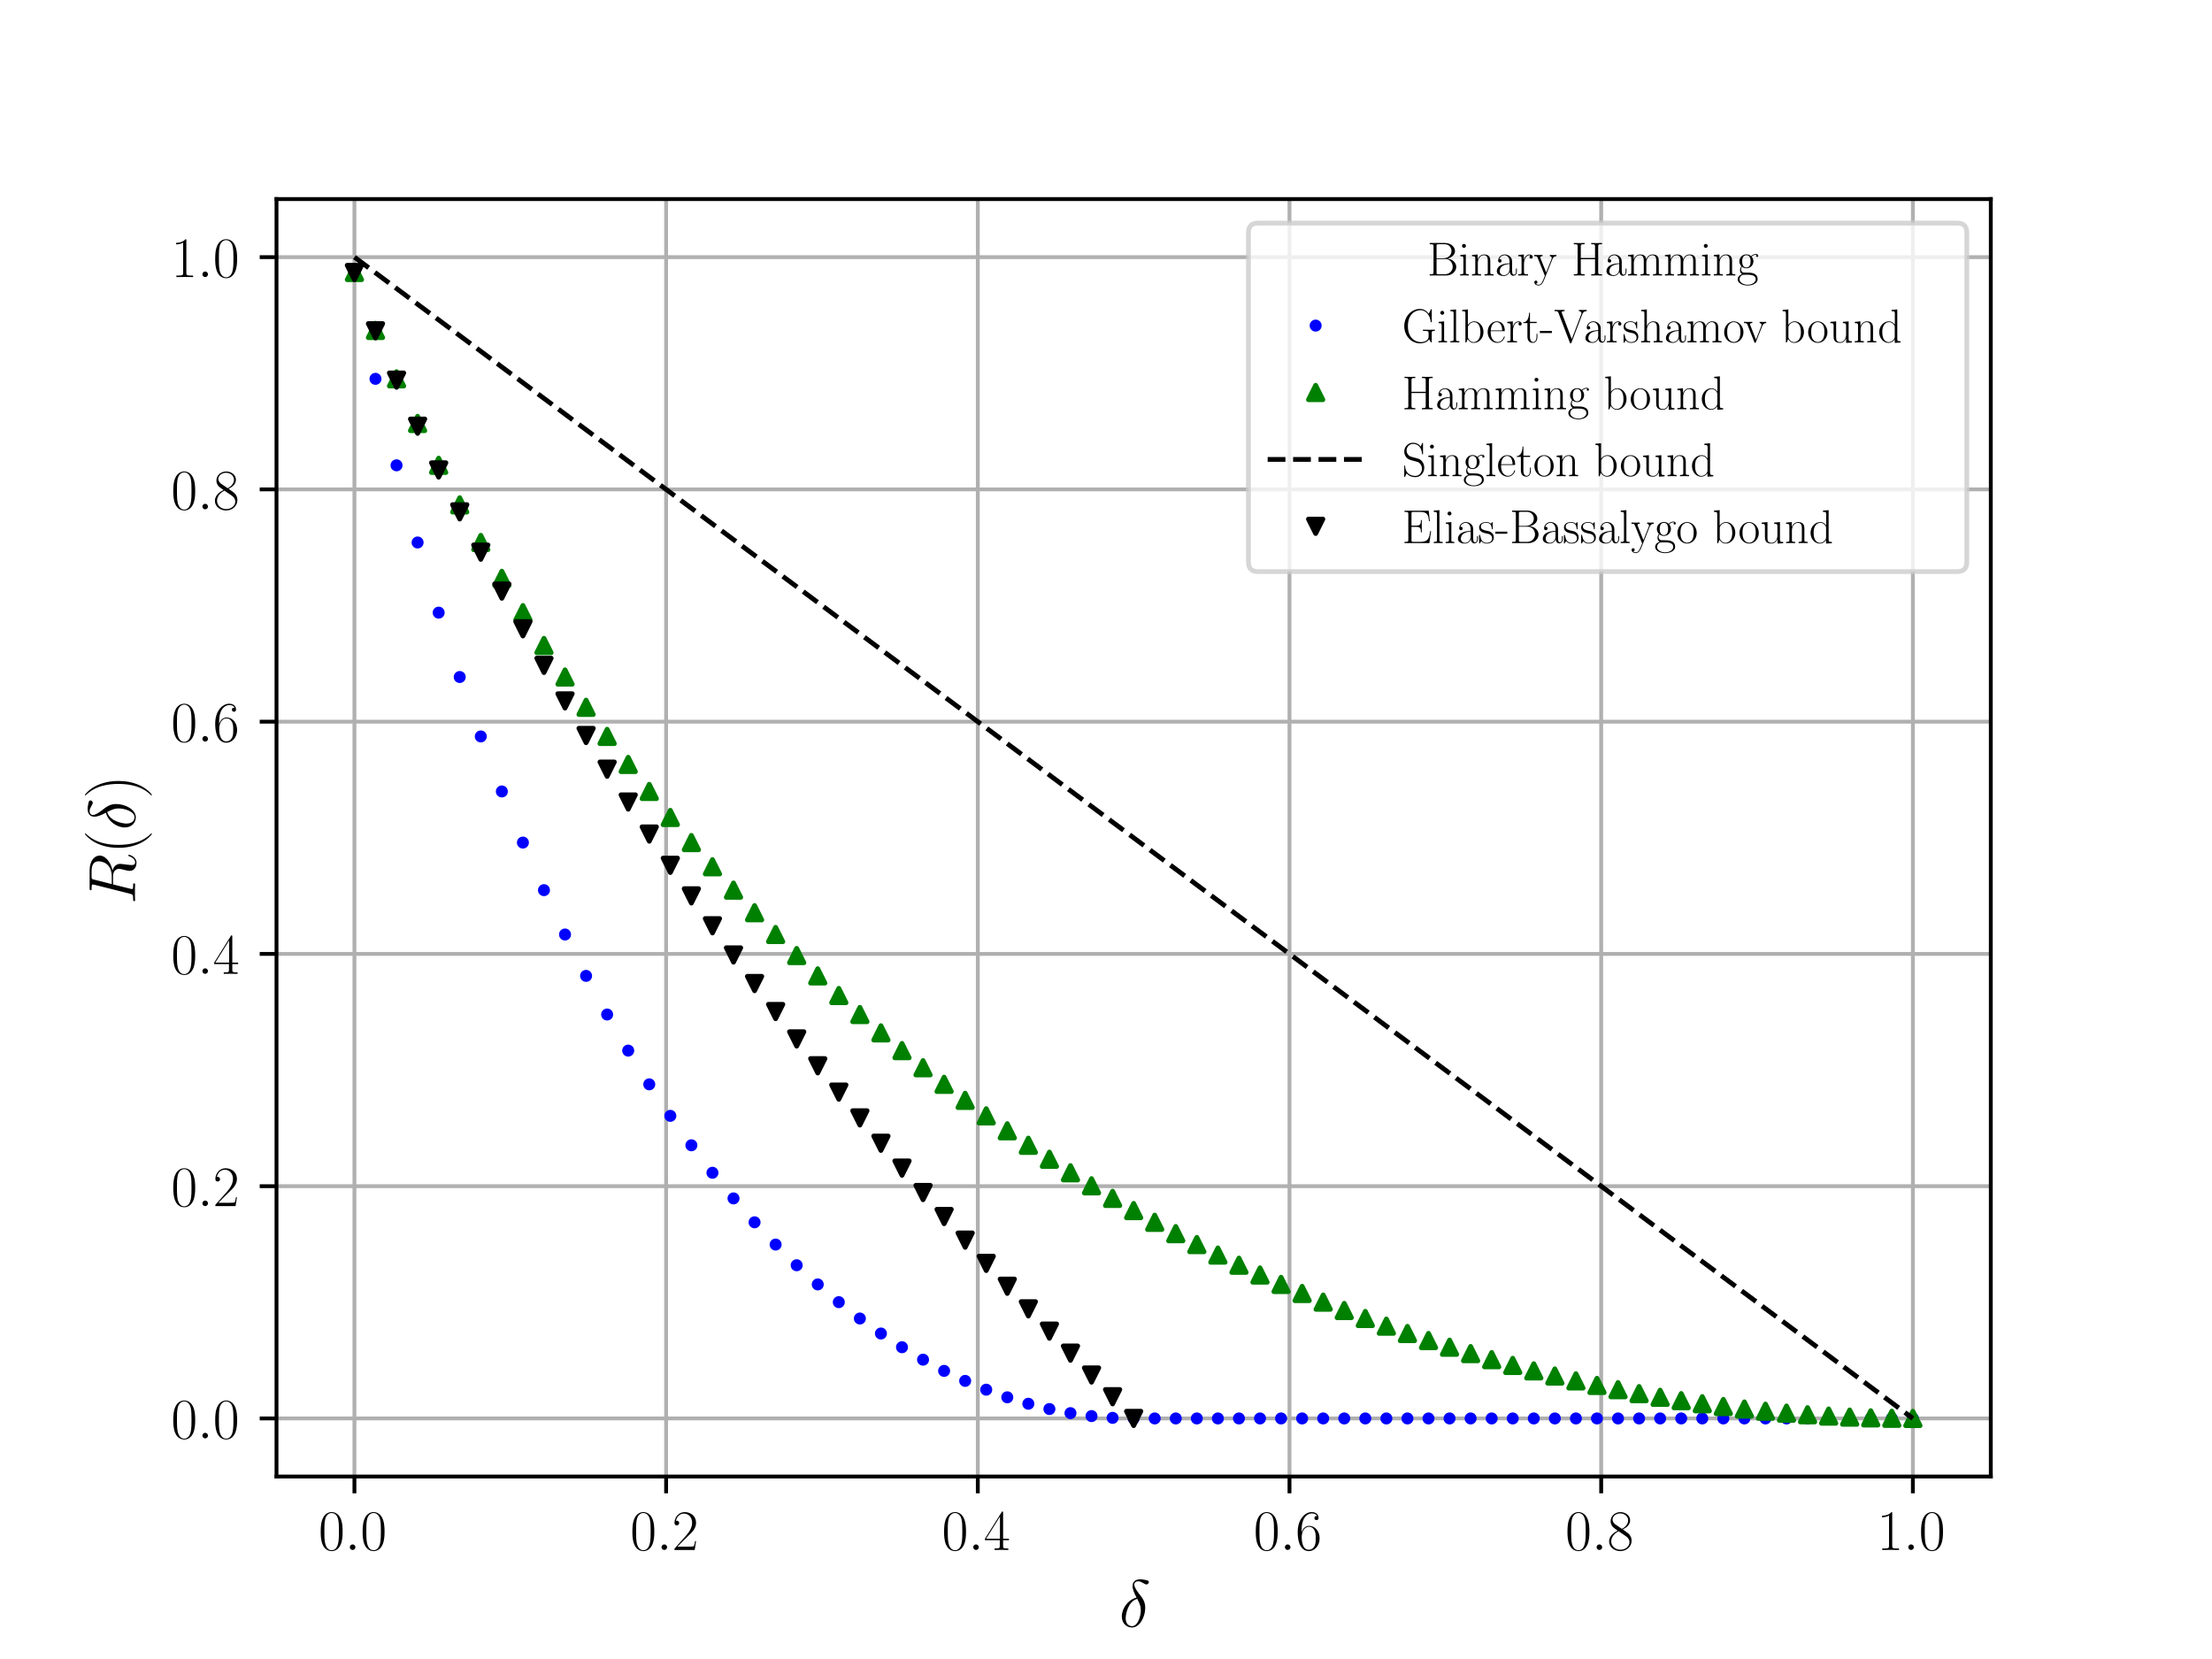 <?xml version="1.0" encoding="utf-8" standalone="no"?>
<!DOCTYPE svg PUBLIC "-//W3C//DTD SVG 1.1//EN"
  "http://www.w3.org/Graphics/SVG/1.1/DTD/svg11.dtd">
<!-- Created with matplotlib (https://matplotlib.org/) -->
<svg height="345.6pt" version="1.1" viewBox="0 0 460.8 345.6" width="460.8pt" xmlns="http://www.w3.org/2000/svg" xmlns:xlink="http://www.w3.org/1999/xlink">
 <defs>
  <style type="text/css">
*{stroke-linecap:butt;stroke-linejoin:round;}
  </style>
 </defs>
 <g id="figure_1">
  <g id="patch_1">
   <path d="M 0 345.6 
L 460.8 345.6 
L 460.8 0 
L 0 0 
z
" style="fill:#ffffff;"/>
  </g>
  <g id="axes_1">
   <g id="patch_2">
    <path d="M 57.6 307.584 
L 414.72 307.584 
L 414.72 41.472 
L 57.6 41.472 
z
" style="fill:#ffffff;"/>
   </g>
   <g id="matplotlib.axis_1">
    <g id="xtick_1">
     <g id="line2d_1">
      <path clip-path="url(#p0b7bc50680)" d="M 73.833 307.584 
L 73.833 41.472 
" style="fill:none;stroke:#b0b0b0;stroke-linecap:square;stroke-width:0.8;"/>
     </g>
     <g id="line2d_2">
      <defs>
       <path d="M 0 0 
L 0 3.5 
" id="m0b21e57c92" style="stroke:#000000;stroke-width:0.8;"/>
      </defs>
      <g>
       <use style="stroke:#000000;stroke-width:0.8;" x="73.833" xlink:href="#m0b21e57c92" y="307.584"/>
      </g>
     </g>
     <g id="text_1">
      <!-- $0.0$ -->
      <defs>
       <path d="M 42 31.844 
C 42 37.969 41.906 48.422 37.703 56.453 
C 34 63.484 28.094 66 22.906 66 
C 18.094 66 12 63.781 8.203 56.562 
C 4.203 49.016 3.797 39.672 3.797 31.844 
C 3.797 26.109 3.906 17.375 7 9.734 
C 11.297 -0.609 19 -2 22.906 -2 
C 27.5 -2 34.5 -0.109 38.594 9.438 
C 41.594 16.375 42 24.5 42 31.844 
z
M 22.906 -0.406 
C 16.5 -0.406 12.703 5.125 11.297 12.75 
C 10.203 18.688 10.203 27.328 10.203 32.953 
C 10.203 40.688 10.203 47.109 11.5 53.234 
C 13.406 61.781 19 64.391 22.906 64.391 
C 27 64.391 32.297 61.672 34.203 53.438 
C 35.5 47.719 35.594 40.984 35.594 32.953 
C 35.594 26.422 35.594 18.375 34.406 12.453 
C 32.297 1.5 26.406 -0.406 22.906 -0.406 
z
" id="CMR17-48"/>
       <path d="M 18.406 4.797 
C 18.406 7.688 16 9.688 13.594 9.688 
C 10.703 9.688 8.703 7.297 8.703 4.891 
C 8.703 2 11.094 0 13.5 0 
C 16.406 0 18.406 2.391 18.406 4.797 
z
" id="CMMI12-58"/>
      </defs>
      <g transform="translate(66.354 322.886)scale(0.12 -0.12)">
       <use transform="scale(0.996)" xlink:href="#CMR17-48"/>
       <use transform="translate(45.69 0)scale(0.996)" xlink:href="#CMMI12-58"/>
       <use transform="translate(72.788 0)scale(0.996)" xlink:href="#CMR17-48"/>
      </g>
     </g>
    </g>
    <g id="xtick_2">
     <g id="line2d_3">
      <path clip-path="url(#p0b7bc50680)" d="M 138.764 307.584 
L 138.764 41.472 
" style="fill:none;stroke:#b0b0b0;stroke-linecap:square;stroke-width:0.8;"/>
     </g>
     <g id="line2d_4">
      <g>
       <use style="stroke:#000000;stroke-width:0.8;" x="138.764" xlink:href="#m0b21e57c92" y="307.584"/>
      </g>
     </g>
     <g id="text_2">
      <!-- $0.2$ -->
      <defs>
       <path d="M 41.703 15.469 
L 39.906 15.469 
C 38.906 8.391 38.094 7.188 37.703 6.594 
C 37.203 5.797 30 5.797 28.594 5.797 
L 9.406 5.797 
C 13 9.688 20 16.766 28.5 24.938 
C 34.594 30.719 41.703 37.5 41.703 47.391 
C 41.703 59.188 32.297 66 21.797 66 
C 10.797 66 4.094 56.297 4.094 47.297 
C 4.094 43.391 7 42.891 8.203 42.891 
C 9.203 42.891 12.203 43.484 12.203 46.984 
C 12.203 50.094 9.594 51 8.203 51 
C 7.594 51 7 50.891 6.594 50.688 
C 8.5 59.188 14.297 63.391 20.406 63.391 
C 29.094 63.391 34.797 56.5 34.797 47.391 
C 34.797 38.703 29.703 31.219 24 24.734 
L 4.094 2.297 
L 4.094 0 
L 39.297 0 
z
" id="CMR17-50"/>
      </defs>
      <g transform="translate(131.285 322.886)scale(0.12 -0.12)">
       <use transform="scale(0.996)" xlink:href="#CMR17-48"/>
       <use transform="translate(45.69 0)scale(0.996)" xlink:href="#CMMI12-58"/>
       <use transform="translate(72.788 0)scale(0.996)" xlink:href="#CMR17-50"/>
      </g>
     </g>
    </g>
    <g id="xtick_3">
     <g id="line2d_5">
      <path clip-path="url(#p0b7bc50680)" d="M 203.695 307.584 
L 203.695 41.472 
" style="fill:none;stroke:#b0b0b0;stroke-linecap:square;stroke-width:0.8;"/>
     </g>
     <g id="line2d_6">
      <g>
       <use style="stroke:#000000;stroke-width:0.8;" x="203.695" xlink:href="#m0b21e57c92" y="307.584"/>
      </g>
     </g>
     <g id="text_3">
      <!-- $0.4$ -->
      <defs>
       <path d="M 33.594 64.797 
C 33.594 66.891 33.5 67 31.703 67 
L 2 19.594 
L 2 17 
L 27.797 17 
L 27.797 7.188 
C 27.797 3.594 27.594 2.594 20.594 2.594 
L 18.703 2.594 
L 18.703 0 
C 21.906 0.188 27.297 0.188 30.703 0.188 
C 34.094 0.188 39.5 0.188 42.703 0 
L 42.703 2.594 
L 40.797 2.594 
C 33.797 2.594 33.594 3.594 33.594 7.188 
L 33.594 17 
L 43.797 17 
L 43.797 19.594 
L 33.594 19.594 
z
M 28.094 58.172 
L 28.094 19.594 
L 4 19.594 
z
" id="CMR17-52"/>
      </defs>
      <g transform="translate(196.216 322.886)scale(0.12 -0.12)">
       <use transform="scale(0.996)" xlink:href="#CMR17-48"/>
       <use transform="translate(45.69 0)scale(0.996)" xlink:href="#CMMI12-58"/>
       <use transform="translate(72.788 0)scale(0.996)" xlink:href="#CMR17-52"/>
      </g>
     </g>
    </g>
    <g id="xtick_4">
     <g id="line2d_7">
      <path clip-path="url(#p0b7bc50680)" d="M 268.625 307.584 
L 268.625 41.472 
" style="fill:none;stroke:#b0b0b0;stroke-linecap:square;stroke-width:0.8;"/>
     </g>
     <g id="line2d_8">
      <g>
       <use style="stroke:#000000;stroke-width:0.8;" x="268.625" xlink:href="#m0b21e57c92" y="307.584"/>
      </g>
     </g>
     <g id="text_4">
      <!-- $0.6$ -->
      <defs>
       <path d="M 10.594 34.344 
C 10.594 58 21.797 63.688 28.297 63.688 
C 30.406 63.688 35.5 63.266 37.5 59.094 
C 35.906 59.094 32.906 59.094 32.906 55.594 
C 32.906 52.891 35.094 52 36.5 52 
C 37.406 52 40.094 52.391 40.094 55.797 
C 40.094 62.297 35.094 66 28.203 66 
C 16.297 66 3.797 53.297 3.797 31.422 
C 3.797 4.016 15.094 -2 23.094 -2 
C 32.797 -2 42 6.734 42 20.234 
C 42 32.828 33.906 42 23.703 42 
C 17.594 42 13.094 37.969 10.594 30.922 
z
M 23.094 0.391 
C 10.797 0.391 10.797 18.938 10.797 22.656 
C 10.797 29.906 14.203 40.391 23.5 40.391 
C 25.203 40.391 30.094 40.391 33.406 33.438 
C 35.203 29.516 35.203 25.375 35.203 20.344 
C 35.203 14.906 35.203 10.875 33.094 6.844 
C 30.906 2.703 27.703 0.391 23.094 0.391 
z
" id="CMR17-54"/>
      </defs>
      <g transform="translate(261.147 322.886)scale(0.12 -0.12)">
       <use transform="scale(0.996)" xlink:href="#CMR17-48"/>
       <use transform="translate(45.69 0)scale(0.996)" xlink:href="#CMMI12-58"/>
       <use transform="translate(72.788 0)scale(0.996)" xlink:href="#CMR17-54"/>
      </g>
     </g>
    </g>
    <g id="xtick_5">
     <g id="line2d_9">
      <path clip-path="url(#p0b7bc50680)" d="M 333.556 307.584 
L 333.556 41.472 
" style="fill:none;stroke:#b0b0b0;stroke-linecap:square;stroke-width:0.8;"/>
     </g>
     <g id="line2d_10">
      <g>
       <use style="stroke:#000000;stroke-width:0.8;" x="333.556" xlink:href="#m0b21e57c92" y="307.584"/>
      </g>
     </g>
     <g id="text_5">
      <!-- $0.8$ -->
      <defs>
       <path d="M 27.203 35.766 
C 33.5 38.969 39.906 43.797 39.906 51.531 
C 39.906 60.688 31.094 66 23 66 
C 13.906 66 5.906 59.375 5.906 50.234 
C 5.906 47.719 6.5 43.391 10.406 39.578 
C 11.406 38.578 15.594 35.562 18.297 33.656 
C 13.797 31.344 3.297 25.812 3.297 14.766 
C 3.297 4.406 13.094 -2 22.797 -2 
C 33.5 -2 42.5 5.719 42.5 15.969 
C 42.5 25.109 36.406 29.328 32.406 32.047 
z
M 14.094 44.609 
C 13.297 45.109 9.297 48.219 9.297 52.938 
C 9.297 59.078 15.594 63.688 22.797 63.688 
C 30.703 63.688 36.5 58.062 36.5 51.531 
C 36.5 42.188 26.094 36.859 25.594 36.859 
C 25.5 36.859 25.406 36.859 24.594 37.469 
z
M 32.5 24 
C 34 22.906 38.797 19.578 38.797 13.453 
C 38.797 6.016 31.406 0.391 23 0.391 
C 13.906 0.391 7 6.922 7 14.859 
C 7 22.797 13.094 29.438 20 32.547 
z
" id="CMR17-56"/>
      </defs>
      <g transform="translate(326.078 322.886)scale(0.12 -0.12)">
       <use transform="scale(0.996)" xlink:href="#CMR17-48"/>
       <use transform="translate(45.69 0)scale(0.996)" xlink:href="#CMMI12-58"/>
       <use transform="translate(72.788 0)scale(0.996)" xlink:href="#CMR17-56"/>
      </g>
     </g>
    </g>
    <g id="xtick_6">
     <g id="line2d_11">
      <path clip-path="url(#p0b7bc50680)" d="M 398.487 307.584 
L 398.487 41.472 
" style="fill:none;stroke:#b0b0b0;stroke-linecap:square;stroke-width:0.8;"/>
     </g>
     <g id="line2d_12">
      <g>
       <use style="stroke:#000000;stroke-width:0.8;" x="398.487" xlink:href="#m0b21e57c92" y="307.584"/>
      </g>
     </g>
     <g id="text_6">
      <!-- $1.0$ -->
      <defs>
       <path d="M 26.594 63.797 
C 26.594 65.891 26.5 66 25.094 66 
C 21.203 61.359 15.297 59.891 9.703 59.688 
C 9.406 59.688 8.906 59.688 8.797 59.5 
C 8.703 59.297 8.703 59.094 8.703 57 
C 11.797 57 17 57.594 21 59.984 
L 21 7.297 
C 21 3.797 20.797 2.594 12.203 2.594 
L 9.203 2.594 
L 9.203 0 
C 14 0.094 19 0.188 23.797 0.188 
C 28.594 0.188 33.594 0.094 38.406 0 
L 38.406 2.594 
L 35.406 2.594 
C 26.797 2.594 26.594 3.688 26.594 7.297 
z
" id="CMR17-49"/>
      </defs>
      <g transform="translate(391.008 322.886)scale(0.12 -0.12)">
       <use transform="scale(0.996)" xlink:href="#CMR17-49"/>
       <use transform="translate(45.69 0)scale(0.996)" xlink:href="#CMMI12-58"/>
       <use transform="translate(72.788 0)scale(0.996)" xlink:href="#CMR17-48"/>
      </g>
     </g>
    </g>
    <g id="text_7">
     <!-- $\displaystyle \delta$ -->
     <defs>
      <path d="M 26 43.672 
C 13.203 40.578 4 27.312 4 15.641 
C 4 4.984 11.203 -1 19.203 -1 
C 31 -1 39 15.156 39 28.406 
C 39 37.391 34.797 42.859 32.297 46.156 
C 28.594 50.844 22.594 58.516 22.594 63.312 
C 22.594 65 23.906 68 28.297 68 
C 31.406 68 33.297 66.891 36.297 65.203 
C 37.203 64.594 39.5 63.312 40.797 63.312 
C 42.906 63.312 44.406 65.406 44.406 67 
C 44.406 68.891 42.906 69.188 39.406 70 
C 34.703 71 33.297 71 31.594 71 
C 29.906 71 20.094 71 20.094 60.812 
C 20.094 55.922 22.594 50.25 26 43.672 
z
M 27.094 41.766 
C 30.906 33.891 32.406 30.906 32.406 24.422 
C 32.406 16.641 28.203 1 19.297 1 
C 15.406 1 9.797 3.578 9.797 12.859 
C 9.797 19.344 13.5 38.188 27.094 41.766 
z
" id="CMMI12-14"/>
     </defs>
     <g transform="translate(233.136 338.897)scale(0.14 -0.14)">
      <use transform="scale(0.996)" xlink:href="#CMMI12-14"/>
     </g>
    </g>
   </g>
   <g id="matplotlib.axis_2">
    <g id="ytick_1">
     <g id="line2d_13">
      <path clip-path="url(#p0b7bc50680)" d="M 57.6 295.488 
L 414.72 295.488 
" style="fill:none;stroke:#b0b0b0;stroke-linecap:square;stroke-width:0.8;"/>
     </g>
     <g id="line2d_14">
      <defs>
       <path d="M 0 0 
L -3.5 0 
" id="me70f55398f" style="stroke:#000000;stroke-width:0.8;"/>
      </defs>
      <g>
       <use style="stroke:#000000;stroke-width:0.8;" x="57.6" xlink:href="#me70f55398f" y="295.488"/>
      </g>
     </g>
     <g id="text_8">
      <!-- $0.0$ -->
      <g transform="translate(35.642 299.639)scale(0.12 -0.12)">
       <use transform="scale(0.996)" xlink:href="#CMR17-48"/>
       <use transform="translate(45.69 0)scale(0.996)" xlink:href="#CMMI12-58"/>
       <use transform="translate(72.788 0)scale(0.996)" xlink:href="#CMR17-48"/>
      </g>
     </g>
    </g>
    <g id="ytick_2">
     <g id="line2d_15">
      <path clip-path="url(#p0b7bc50680)" d="M 57.6 247.104 
L 414.72 247.104 
" style="fill:none;stroke:#b0b0b0;stroke-linecap:square;stroke-width:0.8;"/>
     </g>
     <g id="line2d_16">
      <g>
       <use style="stroke:#000000;stroke-width:0.8;" x="57.6" xlink:href="#me70f55398f" y="247.104"/>
      </g>
     </g>
     <g id="text_9">
      <!-- $0.2$ -->
      <g transform="translate(35.642 251.255)scale(0.12 -0.12)">
       <use transform="scale(0.996)" xlink:href="#CMR17-48"/>
       <use transform="translate(45.69 0)scale(0.996)" xlink:href="#CMMI12-58"/>
       <use transform="translate(72.788 0)scale(0.996)" xlink:href="#CMR17-50"/>
      </g>
     </g>
    </g>
    <g id="ytick_3">
     <g id="line2d_17">
      <path clip-path="url(#p0b7bc50680)" d="M 57.6 198.72 
L 414.72 198.72 
" style="fill:none;stroke:#b0b0b0;stroke-linecap:square;stroke-width:0.8;"/>
     </g>
     <g id="line2d_18">
      <g>
       <use style="stroke:#000000;stroke-width:0.8;" x="57.6" xlink:href="#me70f55398f" y="198.72"/>
      </g>
     </g>
     <g id="text_10">
      <!-- $0.4$ -->
      <g transform="translate(35.642 202.871)scale(0.12 -0.12)">
       <use transform="scale(0.996)" xlink:href="#CMR17-48"/>
       <use transform="translate(45.69 0)scale(0.996)" xlink:href="#CMMI12-58"/>
       <use transform="translate(72.788 0)scale(0.996)" xlink:href="#CMR17-52"/>
      </g>
     </g>
    </g>
    <g id="ytick_4">
     <g id="line2d_19">
      <path clip-path="url(#p0b7bc50680)" d="M 57.6 150.336 
L 414.72 150.336 
" style="fill:none;stroke:#b0b0b0;stroke-linecap:square;stroke-width:0.8;"/>
     </g>
     <g id="line2d_20">
      <g>
       <use style="stroke:#000000;stroke-width:0.8;" x="57.6" xlink:href="#me70f55398f" y="150.336"/>
      </g>
     </g>
     <g id="text_11">
      <!-- $0.6$ -->
      <g transform="translate(35.642 154.487)scale(0.12 -0.12)">
       <use transform="scale(0.996)" xlink:href="#CMR17-48"/>
       <use transform="translate(45.69 0)scale(0.996)" xlink:href="#CMMI12-58"/>
       <use transform="translate(72.788 0)scale(0.996)" xlink:href="#CMR17-54"/>
      </g>
     </g>
    </g>
    <g id="ytick_5">
     <g id="line2d_21">
      <path clip-path="url(#p0b7bc50680)" d="M 57.6 101.952 
L 414.72 101.952 
" style="fill:none;stroke:#b0b0b0;stroke-linecap:square;stroke-width:0.8;"/>
     </g>
     <g id="line2d_22">
      <g>
       <use style="stroke:#000000;stroke-width:0.8;" x="57.6" xlink:href="#me70f55398f" y="101.952"/>
      </g>
     </g>
     <g id="text_12">
      <!-- $0.8$ -->
      <g transform="translate(35.642 106.103)scale(0.12 -0.12)">
       <use transform="scale(0.996)" xlink:href="#CMR17-48"/>
       <use transform="translate(45.69 0)scale(0.996)" xlink:href="#CMMI12-58"/>
       <use transform="translate(72.788 0)scale(0.996)" xlink:href="#CMR17-56"/>
      </g>
     </g>
    </g>
    <g id="ytick_6">
     <g id="line2d_23">
      <path clip-path="url(#p0b7bc50680)" d="M 57.6 53.568 
L 414.72 53.568 
" style="fill:none;stroke:#b0b0b0;stroke-linecap:square;stroke-width:0.8;"/>
     </g>
     <g id="line2d_24">
      <g>
       <use style="stroke:#000000;stroke-width:0.8;" x="57.6" xlink:href="#me70f55398f" y="53.568"/>
      </g>
     </g>
     <g id="text_13">
      <!-- $1.0$ -->
      <g transform="translate(35.642 57.719)scale(0.12 -0.12)">
       <use transform="scale(0.996)" xlink:href="#CMR17-49"/>
       <use transform="translate(45.69 0)scale(0.996)" xlink:href="#CMMI12-58"/>
       <use transform="translate(72.788 0)scale(0.996)" xlink:href="#CMR17-48"/>
      </g>
     </g>
    </g>
    <g id="text_14">
     <!-- $\displaystyle R(\delta)$ -->
     <defs>
      <path d="M 36.797 61.203 
C 37.703 64.891 38.094 65.094 42 65.094 
L 49.203 65.094 
C 57.797 65.094 64.203 62.5 64.203 54.734 
C 64.203 49.641 61.594 35 41.5 35 
L 30.203 35 
z
M 50.703 33.797 
C 63.094 36.484 72.797 44.469 72.797 53.031 
C 72.797 60.812 64.906 68 51 68 
L 23.906 68 
C 21.906 68 21 68 21 66.094 
C 21 65.094 21.703 65.094 23.594 65.094 
C 29.594 65.094 29.594 64.297 29.594 63.203 
C 29.594 63 29.594 62.406 29.203 60.906 
L 15.703 7.422 
C 14.797 3.953 14.594 2.969 7.703 2.969 
C 5.406 2.969 4.703 2.969 4.703 1.078 
C 4.703 0.094 5.797 0.094 6.094 0.094 
C 7.906 0.094 10 0.297 11.906 0.297 
L 23.703 0.297 
C 25.5 0.297 27.594 0.094 29.406 0.094 
C 30.203 0.094 31.297 0.094 31.297 1.969 
C 31.297 2.969 30.406 2.969 28.906 2.969 
C 22.797 2.969 22.797 3.766 22.797 4.75 
C 22.797 4.844 22.797 5.547 23 6.328 
L 29.703 33 
L 41.703 33 
C 51.203 33 53 27.047 53 23.781 
C 53 22.281 52 18.422 51.297 15.844 
C 50.203 11.297 49.906 10.203 49.906 8.312 
C 49.906 1.281 55.703 -2 62.406 -2 
C 70.5 -2 74 7.828 74 9.203 
C 74 9.906 73.5 10.203 72.906 10.203 
C 72.094 10.203 71.906 9.609 71.703 8.812 
C 69.297 1.781 65.203 0 62.703 0 
C 60.203 0 58.594 1.078 58.594 5.547 
C 58.594 7.922 59.797 16.938 59.906 17.438 
C 60.406 21.094 60.406 21.5 60.406 22.281 
C 60.406 29.516 54.5 32.594 50.703 33.797 
z
" id="CMMI12-82"/>
      <path d="M 30.594 -24.406 
C 30.594 -24.312 30.594 -24.109 30.297 -23.812 
C 25.703 -19.109 13.406 -6.297 13.406 24.938 
C 13.406 56.172 25.5 68.875 30.406 73.891 
C 30.406 73.984 30.594 74.188 30.594 74.484 
C 30.594 74.797 30.297 75 29.906 75 
C 28.797 75 20.297 67.578 15.406 56.562 
C 10.406 45.453 9 34.656 9 25.047 
C 9 17.828 9.703 5.625 15.703 -7.297 
C 20.5 -17.703 28.703 -25 29.906 -25 
C 30.406 -25 30.594 -24.812 30.594 -24.406 
z
" id="CMR17-40"/>
      <path d="M 26.297 24.938 
C 26.297 32.141 25.594 44.359 19.594 57.266 
C 14.797 67.688 6.594 75 5.406 75 
C 5.094 75 4.703 74.891 4.703 74.391 
C 4.703 74.188 4.797 74.094 4.906 73.891 
C 9.703 68.875 21.906 56.172 21.906 25.047 
C 21.906 -6.188 9.797 -18.906 4.906 -23.906 
C 4.797 -24.109 4.703 -24.203 4.703 -24.406 
C 4.703 -24.906 5.094 -25 5.406 -25 
C 6.5 -25 15 -17.609 19.906 -6.594 
C 24.906 4.516 26.297 15.328 26.297 24.938 
z
" id="CMR17-41"/>
     </defs>
     <g transform="translate(28.155 188.38)rotate(-90)scale(0.14 -0.14)">
      <use transform="scale(0.996)" xlink:href="#CMMI12-82"/>
      <use transform="translate(75.071 0)scale(0.996)" xlink:href="#CMR17-40"/>
      <use transform="translate(110.352 0)scale(0.996)" xlink:href="#CMMI12-14"/>
      <use transform="translate(157.293 0)scale(0.996)" xlink:href="#CMR17-41"/>
     </g>
    </g>
   </g>
   <g id="line2d_25">
    <path clip-path="url(#p0b7bc50680)" d="M 73.833 56.766 
L 78.22 78.919 
L 82.607 96.935 
L 86.994 113.011 
L 91.382 127.625 
L 95.769 141.034 
L 100.156 153.41 
L 104.543 164.874 
L 108.931 175.524 
L 113.318 185.435 
L 117.705 194.674 
L 122.092 203.294 
L 126.479 211.342 
L 130.867 218.861 
L 135.254 225.886 
L 139.641 232.45 
L 144.028 238.582 
L 148.416 244.308 
L 152.803 249.65 
L 157.19 254.629 
L 161.577 259.265 
L 165.964 263.573 
L 170.352 267.568 
L 174.739 271.263 
L 179.126 274.669 
L 183.513 277.796 
L 187.901 280.653 
L 192.288 283.246 
L 196.675 285.581 
L 201.062 287.664 
L 205.449 289.497 
L 209.837 291.084 
L 214.224 292.427 
L 218.611 293.526 
L 222.998 294.383 
L 227.386 294.996 
L 231.773 295.365 
L 236.16 295.488 
L 240.547 295.488 
L 244.934 295.488 
L 249.322 295.488 
L 253.709 295.488 
L 258.096 295.488 
L 262.483 295.488 
L 266.871 295.488 
L 271.258 295.488 
L 275.645 295.488 
L 280.032 295.488 
L 284.419 295.488 
L 288.807 295.488 
L 293.194 295.488 
L 297.581 295.488 
L 301.968 295.488 
L 306.356 295.488 
L 310.743 295.488 
L 315.13 295.488 
L 319.517 295.488 
L 323.904 295.488 
L 328.292 295.488 
L 332.679 295.488 
L 337.066 295.488 
L 341.453 295.488 
L 345.841 295.488 
L 350.228 295.488 
L 354.615 295.488 
L 359.002 295.488 
L 363.389 295.488 
L 367.777 295.488 
L 372.164 295.488 
L 376.551 295.488 
L 380.938 295.488 
L 385.326 295.488 
L 389.713 295.488 
L 394.1 295.488 
L 398.487 295.488 
" style="fill:none;"/>
    <defs>
     <path d="M 0 0.75 
C 0.199 0.75 0.39 0.671 0.53 0.53 
C 0.671 0.39 0.75 0.199 0.75 0 
C 0.75 -0.199 0.671 -0.39 0.53 -0.53 
C 0.39 -0.671 0.199 -0.75 0 -0.75 
C -0.199 -0.75 -0.39 -0.671 -0.53 -0.53 
C -0.671 -0.39 -0.75 -0.199 -0.75 0 
C -0.75 0.199 -0.671 0.39 -0.53 0.53 
C -0.39 0.671 -0.199 0.75 0 0.75 
z
" id="m70cff5d6e3" style="stroke:#0000ff;"/>
    </defs>
    <g clip-path="url(#p0b7bc50680)">
     <use style="fill:#0000ff;stroke:#0000ff;" x="73.833" xlink:href="#m70cff5d6e3" y="56.766"/>
     <use style="fill:#0000ff;stroke:#0000ff;" x="78.22" xlink:href="#m70cff5d6e3" y="78.919"/>
     <use style="fill:#0000ff;stroke:#0000ff;" x="82.607" xlink:href="#m70cff5d6e3" y="96.935"/>
     <use style="fill:#0000ff;stroke:#0000ff;" x="86.994" xlink:href="#m70cff5d6e3" y="113.011"/>
     <use style="fill:#0000ff;stroke:#0000ff;" x="91.382" xlink:href="#m70cff5d6e3" y="127.625"/>
     <use style="fill:#0000ff;stroke:#0000ff;" x="95.769" xlink:href="#m70cff5d6e3" y="141.034"/>
     <use style="fill:#0000ff;stroke:#0000ff;" x="100.156" xlink:href="#m70cff5d6e3" y="153.41"/>
     <use style="fill:#0000ff;stroke:#0000ff;" x="104.543" xlink:href="#m70cff5d6e3" y="164.874"/>
     <use style="fill:#0000ff;stroke:#0000ff;" x="108.931" xlink:href="#m70cff5d6e3" y="175.524"/>
     <use style="fill:#0000ff;stroke:#0000ff;" x="113.318" xlink:href="#m70cff5d6e3" y="185.435"/>
     <use style="fill:#0000ff;stroke:#0000ff;" x="117.705" xlink:href="#m70cff5d6e3" y="194.674"/>
     <use style="fill:#0000ff;stroke:#0000ff;" x="122.092" xlink:href="#m70cff5d6e3" y="203.294"/>
     <use style="fill:#0000ff;stroke:#0000ff;" x="126.479" xlink:href="#m70cff5d6e3" y="211.342"/>
     <use style="fill:#0000ff;stroke:#0000ff;" x="130.867" xlink:href="#m70cff5d6e3" y="218.861"/>
     <use style="fill:#0000ff;stroke:#0000ff;" x="135.254" xlink:href="#m70cff5d6e3" y="225.886"/>
     <use style="fill:#0000ff;stroke:#0000ff;" x="139.641" xlink:href="#m70cff5d6e3" y="232.45"/>
     <use style="fill:#0000ff;stroke:#0000ff;" x="144.028" xlink:href="#m70cff5d6e3" y="238.582"/>
     <use style="fill:#0000ff;stroke:#0000ff;" x="148.416" xlink:href="#m70cff5d6e3" y="244.308"/>
     <use style="fill:#0000ff;stroke:#0000ff;" x="152.803" xlink:href="#m70cff5d6e3" y="249.65"/>
     <use style="fill:#0000ff;stroke:#0000ff;" x="157.19" xlink:href="#m70cff5d6e3" y="254.629"/>
     <use style="fill:#0000ff;stroke:#0000ff;" x="161.577" xlink:href="#m70cff5d6e3" y="259.265"/>
     <use style="fill:#0000ff;stroke:#0000ff;" x="165.964" xlink:href="#m70cff5d6e3" y="263.573"/>
     <use style="fill:#0000ff;stroke:#0000ff;" x="170.352" xlink:href="#m70cff5d6e3" y="267.568"/>
     <use style="fill:#0000ff;stroke:#0000ff;" x="174.739" xlink:href="#m70cff5d6e3" y="271.263"/>
     <use style="fill:#0000ff;stroke:#0000ff;" x="179.126" xlink:href="#m70cff5d6e3" y="274.669"/>
     <use style="fill:#0000ff;stroke:#0000ff;" x="183.513" xlink:href="#m70cff5d6e3" y="277.796"/>
     <use style="fill:#0000ff;stroke:#0000ff;" x="187.901" xlink:href="#m70cff5d6e3" y="280.653"/>
     <use style="fill:#0000ff;stroke:#0000ff;" x="192.288" xlink:href="#m70cff5d6e3" y="283.246"/>
     <use style="fill:#0000ff;stroke:#0000ff;" x="196.675" xlink:href="#m70cff5d6e3" y="285.581"/>
     <use style="fill:#0000ff;stroke:#0000ff;" x="201.062" xlink:href="#m70cff5d6e3" y="287.664"/>
     <use style="fill:#0000ff;stroke:#0000ff;" x="205.449" xlink:href="#m70cff5d6e3" y="289.497"/>
     <use style="fill:#0000ff;stroke:#0000ff;" x="209.837" xlink:href="#m70cff5d6e3" y="291.084"/>
     <use style="fill:#0000ff;stroke:#0000ff;" x="214.224" xlink:href="#m70cff5d6e3" y="292.427"/>
     <use style="fill:#0000ff;stroke:#0000ff;" x="218.611" xlink:href="#m70cff5d6e3" y="293.526"/>
     <use style="fill:#0000ff;stroke:#0000ff;" x="222.998" xlink:href="#m70cff5d6e3" y="294.383"/>
     <use style="fill:#0000ff;stroke:#0000ff;" x="227.386" xlink:href="#m70cff5d6e3" y="294.996"/>
     <use style="fill:#0000ff;stroke:#0000ff;" x="231.773" xlink:href="#m70cff5d6e3" y="295.365"/>
     <use style="fill:#0000ff;stroke:#0000ff;" x="236.16" xlink:href="#m70cff5d6e3" y="295.488"/>
     <use style="fill:#0000ff;stroke:#0000ff;" x="240.547" xlink:href="#m70cff5d6e3" y="295.488"/>
     <use style="fill:#0000ff;stroke:#0000ff;" x="244.934" xlink:href="#m70cff5d6e3" y="295.488"/>
     <use style="fill:#0000ff;stroke:#0000ff;" x="249.322" xlink:href="#m70cff5d6e3" y="295.488"/>
     <use style="fill:#0000ff;stroke:#0000ff;" x="253.709" xlink:href="#m70cff5d6e3" y="295.488"/>
     <use style="fill:#0000ff;stroke:#0000ff;" x="258.096" xlink:href="#m70cff5d6e3" y="295.488"/>
     <use style="fill:#0000ff;stroke:#0000ff;" x="262.483" xlink:href="#m70cff5d6e3" y="295.488"/>
     <use style="fill:#0000ff;stroke:#0000ff;" x="266.871" xlink:href="#m70cff5d6e3" y="295.488"/>
     <use style="fill:#0000ff;stroke:#0000ff;" x="271.258" xlink:href="#m70cff5d6e3" y="295.488"/>
     <use style="fill:#0000ff;stroke:#0000ff;" x="275.645" xlink:href="#m70cff5d6e3" y="295.488"/>
     <use style="fill:#0000ff;stroke:#0000ff;" x="280.032" xlink:href="#m70cff5d6e3" y="295.488"/>
     <use style="fill:#0000ff;stroke:#0000ff;" x="284.419" xlink:href="#m70cff5d6e3" y="295.488"/>
     <use style="fill:#0000ff;stroke:#0000ff;" x="288.807" xlink:href="#m70cff5d6e3" y="295.488"/>
     <use style="fill:#0000ff;stroke:#0000ff;" x="293.194" xlink:href="#m70cff5d6e3" y="295.488"/>
     <use style="fill:#0000ff;stroke:#0000ff;" x="297.581" xlink:href="#m70cff5d6e3" y="295.488"/>
     <use style="fill:#0000ff;stroke:#0000ff;" x="301.968" xlink:href="#m70cff5d6e3" y="295.488"/>
     <use style="fill:#0000ff;stroke:#0000ff;" x="306.356" xlink:href="#m70cff5d6e3" y="295.488"/>
     <use style="fill:#0000ff;stroke:#0000ff;" x="310.743" xlink:href="#m70cff5d6e3" y="295.488"/>
     <use style="fill:#0000ff;stroke:#0000ff;" x="315.13" xlink:href="#m70cff5d6e3" y="295.488"/>
     <use style="fill:#0000ff;stroke:#0000ff;" x="319.517" xlink:href="#m70cff5d6e3" y="295.488"/>
     <use style="fill:#0000ff;stroke:#0000ff;" x="323.904" xlink:href="#m70cff5d6e3" y="295.488"/>
     <use style="fill:#0000ff;stroke:#0000ff;" x="328.292" xlink:href="#m70cff5d6e3" y="295.488"/>
     <use style="fill:#0000ff;stroke:#0000ff;" x="332.679" xlink:href="#m70cff5d6e3" y="295.488"/>
     <use style="fill:#0000ff;stroke:#0000ff;" x="337.066" xlink:href="#m70cff5d6e3" y="295.488"/>
     <use style="fill:#0000ff;stroke:#0000ff;" x="341.453" xlink:href="#m70cff5d6e3" y="295.488"/>
     <use style="fill:#0000ff;stroke:#0000ff;" x="345.841" xlink:href="#m70cff5d6e3" y="295.488"/>
     <use style="fill:#0000ff;stroke:#0000ff;" x="350.228" xlink:href="#m70cff5d6e3" y="295.488"/>
     <use style="fill:#0000ff;stroke:#0000ff;" x="354.615" xlink:href="#m70cff5d6e3" y="295.488"/>
     <use style="fill:#0000ff;stroke:#0000ff;" x="359.002" xlink:href="#m70cff5d6e3" y="295.488"/>
     <use style="fill:#0000ff;stroke:#0000ff;" x="363.389" xlink:href="#m70cff5d6e3" y="295.488"/>
     <use style="fill:#0000ff;stroke:#0000ff;" x="367.777" xlink:href="#m70cff5d6e3" y="295.488"/>
     <use style="fill:#0000ff;stroke:#0000ff;" x="372.164" xlink:href="#m70cff5d6e3" y="295.488"/>
     <use style="fill:#0000ff;stroke:#0000ff;" x="376.551" xlink:href="#m70cff5d6e3" y="295.488"/>
     <use style="fill:#0000ff;stroke:#0000ff;" x="380.938" xlink:href="#m70cff5d6e3" y="295.488"/>
     <use style="fill:#0000ff;stroke:#0000ff;" x="385.326" xlink:href="#m70cff5d6e3" y="295.488"/>
     <use style="fill:#0000ff;stroke:#0000ff;" x="389.713" xlink:href="#m70cff5d6e3" y="295.488"/>
     <use style="fill:#0000ff;stroke:#0000ff;" x="394.1" xlink:href="#m70cff5d6e3" y="295.488"/>
     <use style="fill:#0000ff;stroke:#0000ff;" x="398.487" xlink:href="#m70cff5d6e3" y="295.488"/>
    </g>
   </g>
   <g id="line2d_26">
    <path clip-path="url(#p0b7bc50680)" d="M 73.833 56.766 
L 78.22 68.835 
L 82.607 78.919 
L 86.994 88.217 
L 91.382 96.935 
L 95.769 105.177 
L 100.156 113.011 
L 104.543 120.482 
L 108.931 127.625 
L 113.318 134.468 
L 117.705 141.034 
L 122.092 147.343 
L 126.479 153.41 
L 130.867 159.249 
L 135.254 164.874 
L 139.641 170.296 
L 144.028 175.524 
L 148.416 180.568 
L 152.803 185.435 
L 157.19 190.135 
L 161.577 194.674 
L 165.964 199.058 
L 170.352 203.294 
L 174.739 207.387 
L 179.126 211.342 
L 183.513 215.166 
L 187.901 218.861 
L 192.288 222.433 
L 196.675 225.886 
L 201.062 229.224 
L 205.449 232.45 
L 209.837 235.569 
L 214.224 238.582 
L 218.611 241.494 
L 222.998 244.308 
L 227.386 247.025 
L 231.773 249.65 
L 236.16 252.184 
L 240.547 254.629 
L 244.934 256.989 
L 249.322 259.265 
L 253.709 261.459 
L 258.096 263.573 
L 262.483 265.609 
L 266.871 267.568 
L 271.258 269.452 
L 275.645 271.263 
L 280.032 273.002 
L 284.419 274.669 
L 288.807 276.267 
L 293.194 277.796 
L 297.581 279.258 
L 301.968 280.653 
L 306.356 281.982 
L 310.743 283.246 
L 315.13 284.445 
L 319.517 285.581 
L 323.904 286.654 
L 328.292 287.664 
L 332.679 288.611 
L 337.066 289.497 
L 341.453 290.321 
L 345.841 291.084 
L 350.228 291.786 
L 354.615 292.427 
L 359.002 293.007 
L 363.389 293.526 
L 367.777 293.985 
L 372.164 294.383 
L 376.551 294.72 
L 380.938 294.996 
L 385.326 295.211 
L 389.713 295.365 
L 394.1 295.457 
L 398.487 295.488 
" style="fill:none;"/>
    <defs>
     <path d="M 0 -1.5 
L -1.5 1.5 
L 1.5 1.5 
z
" id="mc4f9427705" style="stroke:#008000;stroke-linejoin:miter;"/>
    </defs>
    <g clip-path="url(#p0b7bc50680)">
     <use style="fill:#008000;stroke:#008000;stroke-linejoin:miter;" x="73.833" xlink:href="#mc4f9427705" y="56.766"/>
     <use style="fill:#008000;stroke:#008000;stroke-linejoin:miter;" x="78.22" xlink:href="#mc4f9427705" y="68.835"/>
     <use style="fill:#008000;stroke:#008000;stroke-linejoin:miter;" x="82.607" xlink:href="#mc4f9427705" y="78.919"/>
     <use style="fill:#008000;stroke:#008000;stroke-linejoin:miter;" x="86.994" xlink:href="#mc4f9427705" y="88.217"/>
     <use style="fill:#008000;stroke:#008000;stroke-linejoin:miter;" x="91.382" xlink:href="#mc4f9427705" y="96.935"/>
     <use style="fill:#008000;stroke:#008000;stroke-linejoin:miter;" x="95.769" xlink:href="#mc4f9427705" y="105.177"/>
     <use style="fill:#008000;stroke:#008000;stroke-linejoin:miter;" x="100.156" xlink:href="#mc4f9427705" y="113.011"/>
     <use style="fill:#008000;stroke:#008000;stroke-linejoin:miter;" x="104.543" xlink:href="#mc4f9427705" y="120.482"/>
     <use style="fill:#008000;stroke:#008000;stroke-linejoin:miter;" x="108.931" xlink:href="#mc4f9427705" y="127.625"/>
     <use style="fill:#008000;stroke:#008000;stroke-linejoin:miter;" x="113.318" xlink:href="#mc4f9427705" y="134.468"/>
     <use style="fill:#008000;stroke:#008000;stroke-linejoin:miter;" x="117.705" xlink:href="#mc4f9427705" y="141.034"/>
     <use style="fill:#008000;stroke:#008000;stroke-linejoin:miter;" x="122.092" xlink:href="#mc4f9427705" y="147.343"/>
     <use style="fill:#008000;stroke:#008000;stroke-linejoin:miter;" x="126.479" xlink:href="#mc4f9427705" y="153.41"/>
     <use style="fill:#008000;stroke:#008000;stroke-linejoin:miter;" x="130.867" xlink:href="#mc4f9427705" y="159.249"/>
     <use style="fill:#008000;stroke:#008000;stroke-linejoin:miter;" x="135.254" xlink:href="#mc4f9427705" y="164.874"/>
     <use style="fill:#008000;stroke:#008000;stroke-linejoin:miter;" x="139.641" xlink:href="#mc4f9427705" y="170.296"/>
     <use style="fill:#008000;stroke:#008000;stroke-linejoin:miter;" x="144.028" xlink:href="#mc4f9427705" y="175.524"/>
     <use style="fill:#008000;stroke:#008000;stroke-linejoin:miter;" x="148.416" xlink:href="#mc4f9427705" y="180.568"/>
     <use style="fill:#008000;stroke:#008000;stroke-linejoin:miter;" x="152.803" xlink:href="#mc4f9427705" y="185.435"/>
     <use style="fill:#008000;stroke:#008000;stroke-linejoin:miter;" x="157.19" xlink:href="#mc4f9427705" y="190.135"/>
     <use style="fill:#008000;stroke:#008000;stroke-linejoin:miter;" x="161.577" xlink:href="#mc4f9427705" y="194.674"/>
     <use style="fill:#008000;stroke:#008000;stroke-linejoin:miter;" x="165.964" xlink:href="#mc4f9427705" y="199.058"/>
     <use style="fill:#008000;stroke:#008000;stroke-linejoin:miter;" x="170.352" xlink:href="#mc4f9427705" y="203.294"/>
     <use style="fill:#008000;stroke:#008000;stroke-linejoin:miter;" x="174.739" xlink:href="#mc4f9427705" y="207.387"/>
     <use style="fill:#008000;stroke:#008000;stroke-linejoin:miter;" x="179.126" xlink:href="#mc4f9427705" y="211.342"/>
     <use style="fill:#008000;stroke:#008000;stroke-linejoin:miter;" x="183.513" xlink:href="#mc4f9427705" y="215.166"/>
     <use style="fill:#008000;stroke:#008000;stroke-linejoin:miter;" x="187.901" xlink:href="#mc4f9427705" y="218.861"/>
     <use style="fill:#008000;stroke:#008000;stroke-linejoin:miter;" x="192.288" xlink:href="#mc4f9427705" y="222.433"/>
     <use style="fill:#008000;stroke:#008000;stroke-linejoin:miter;" x="196.675" xlink:href="#mc4f9427705" y="225.886"/>
     <use style="fill:#008000;stroke:#008000;stroke-linejoin:miter;" x="201.062" xlink:href="#mc4f9427705" y="229.224"/>
     <use style="fill:#008000;stroke:#008000;stroke-linejoin:miter;" x="205.449" xlink:href="#mc4f9427705" y="232.45"/>
     <use style="fill:#008000;stroke:#008000;stroke-linejoin:miter;" x="209.837" xlink:href="#mc4f9427705" y="235.569"/>
     <use style="fill:#008000;stroke:#008000;stroke-linejoin:miter;" x="214.224" xlink:href="#mc4f9427705" y="238.582"/>
     <use style="fill:#008000;stroke:#008000;stroke-linejoin:miter;" x="218.611" xlink:href="#mc4f9427705" y="241.494"/>
     <use style="fill:#008000;stroke:#008000;stroke-linejoin:miter;" x="222.998" xlink:href="#mc4f9427705" y="244.308"/>
     <use style="fill:#008000;stroke:#008000;stroke-linejoin:miter;" x="227.386" xlink:href="#mc4f9427705" y="247.025"/>
     <use style="fill:#008000;stroke:#008000;stroke-linejoin:miter;" x="231.773" xlink:href="#mc4f9427705" y="249.65"/>
     <use style="fill:#008000;stroke:#008000;stroke-linejoin:miter;" x="236.16" xlink:href="#mc4f9427705" y="252.184"/>
     <use style="fill:#008000;stroke:#008000;stroke-linejoin:miter;" x="240.547" xlink:href="#mc4f9427705" y="254.629"/>
     <use style="fill:#008000;stroke:#008000;stroke-linejoin:miter;" x="244.934" xlink:href="#mc4f9427705" y="256.989"/>
     <use style="fill:#008000;stroke:#008000;stroke-linejoin:miter;" x="249.322" xlink:href="#mc4f9427705" y="259.265"/>
     <use style="fill:#008000;stroke:#008000;stroke-linejoin:miter;" x="253.709" xlink:href="#mc4f9427705" y="261.459"/>
     <use style="fill:#008000;stroke:#008000;stroke-linejoin:miter;" x="258.096" xlink:href="#mc4f9427705" y="263.573"/>
     <use style="fill:#008000;stroke:#008000;stroke-linejoin:miter;" x="262.483" xlink:href="#mc4f9427705" y="265.609"/>
     <use style="fill:#008000;stroke:#008000;stroke-linejoin:miter;" x="266.871" xlink:href="#mc4f9427705" y="267.568"/>
     <use style="fill:#008000;stroke:#008000;stroke-linejoin:miter;" x="271.258" xlink:href="#mc4f9427705" y="269.452"/>
     <use style="fill:#008000;stroke:#008000;stroke-linejoin:miter;" x="275.645" xlink:href="#mc4f9427705" y="271.263"/>
     <use style="fill:#008000;stroke:#008000;stroke-linejoin:miter;" x="280.032" xlink:href="#mc4f9427705" y="273.002"/>
     <use style="fill:#008000;stroke:#008000;stroke-linejoin:miter;" x="284.419" xlink:href="#mc4f9427705" y="274.669"/>
     <use style="fill:#008000;stroke:#008000;stroke-linejoin:miter;" x="288.807" xlink:href="#mc4f9427705" y="276.267"/>
     <use style="fill:#008000;stroke:#008000;stroke-linejoin:miter;" x="293.194" xlink:href="#mc4f9427705" y="277.796"/>
     <use style="fill:#008000;stroke:#008000;stroke-linejoin:miter;" x="297.581" xlink:href="#mc4f9427705" y="279.258"/>
     <use style="fill:#008000;stroke:#008000;stroke-linejoin:miter;" x="301.968" xlink:href="#mc4f9427705" y="280.653"/>
     <use style="fill:#008000;stroke:#008000;stroke-linejoin:miter;" x="306.356" xlink:href="#mc4f9427705" y="281.982"/>
     <use style="fill:#008000;stroke:#008000;stroke-linejoin:miter;" x="310.743" xlink:href="#mc4f9427705" y="283.246"/>
     <use style="fill:#008000;stroke:#008000;stroke-linejoin:miter;" x="315.13" xlink:href="#mc4f9427705" y="284.445"/>
     <use style="fill:#008000;stroke:#008000;stroke-linejoin:miter;" x="319.517" xlink:href="#mc4f9427705" y="285.581"/>
     <use style="fill:#008000;stroke:#008000;stroke-linejoin:miter;" x="323.904" xlink:href="#mc4f9427705" y="286.654"/>
     <use style="fill:#008000;stroke:#008000;stroke-linejoin:miter;" x="328.292" xlink:href="#mc4f9427705" y="287.664"/>
     <use style="fill:#008000;stroke:#008000;stroke-linejoin:miter;" x="332.679" xlink:href="#mc4f9427705" y="288.611"/>
     <use style="fill:#008000;stroke:#008000;stroke-linejoin:miter;" x="337.066" xlink:href="#mc4f9427705" y="289.497"/>
     <use style="fill:#008000;stroke:#008000;stroke-linejoin:miter;" x="341.453" xlink:href="#mc4f9427705" y="290.321"/>
     <use style="fill:#008000;stroke:#008000;stroke-linejoin:miter;" x="345.841" xlink:href="#mc4f9427705" y="291.084"/>
     <use style="fill:#008000;stroke:#008000;stroke-linejoin:miter;" x="350.228" xlink:href="#mc4f9427705" y="291.786"/>
     <use style="fill:#008000;stroke:#008000;stroke-linejoin:miter;" x="354.615" xlink:href="#mc4f9427705" y="292.427"/>
     <use style="fill:#008000;stroke:#008000;stroke-linejoin:miter;" x="359.002" xlink:href="#mc4f9427705" y="293.007"/>
     <use style="fill:#008000;stroke:#008000;stroke-linejoin:miter;" x="363.389" xlink:href="#mc4f9427705" y="293.526"/>
     <use style="fill:#008000;stroke:#008000;stroke-linejoin:miter;" x="367.777" xlink:href="#mc4f9427705" y="293.985"/>
     <use style="fill:#008000;stroke:#008000;stroke-linejoin:miter;" x="372.164" xlink:href="#mc4f9427705" y="294.383"/>
     <use style="fill:#008000;stroke:#008000;stroke-linejoin:miter;" x="376.551" xlink:href="#mc4f9427705" y="294.72"/>
     <use style="fill:#008000;stroke:#008000;stroke-linejoin:miter;" x="380.938" xlink:href="#mc4f9427705" y="294.996"/>
     <use style="fill:#008000;stroke:#008000;stroke-linejoin:miter;" x="385.326" xlink:href="#mc4f9427705" y="295.211"/>
     <use style="fill:#008000;stroke:#008000;stroke-linejoin:miter;" x="389.713" xlink:href="#mc4f9427705" y="295.365"/>
     <use style="fill:#008000;stroke:#008000;stroke-linejoin:miter;" x="394.1" xlink:href="#mc4f9427705" y="295.457"/>
     <use style="fill:#008000;stroke:#008000;stroke-linejoin:miter;" x="398.487" xlink:href="#mc4f9427705" y="295.488"/>
    </g>
   </g>
   <g id="line2d_27">
    <path clip-path="url(#p0b7bc50680)" d="M 73.833 53.568 
L 78.22 56.837 
L 82.607 60.106 
L 86.994 63.376 
L 91.382 66.645 
L 95.769 69.914 
L 100.156 73.183 
L 104.543 76.452 
L 108.931 79.722 
L 113.318 82.991 
L 117.705 86.26 
L 122.092 89.529 
L 126.479 92.798 
L 130.867 96.067 
L 135.254 99.337 
L 139.641 102.606 
L 144.028 105.875 
L 148.416 109.144 
L 152.803 112.413 
L 157.19 115.683 
L 161.577 118.952 
L 165.964 122.221 
L 170.352 125.49 
L 174.739 128.759 
L 179.126 132.029 
L 183.513 135.298 
L 187.901 138.567 
L 192.288 141.836 
L 196.675 145.105 
L 201.062 148.374 
L 205.449 151.644 
L 209.837 154.913 
L 214.224 158.182 
L 218.611 161.451 
L 222.998 164.72 
L 227.386 167.99 
L 231.773 171.259 
L 236.16 174.528 
L 240.547 177.797 
L 244.934 181.066 
L 249.322 184.336 
L 253.709 187.605 
L 258.096 190.874 
L 262.483 194.143 
L 266.871 197.412 
L 271.258 200.682 
L 275.645 203.951 
L 280.032 207.22 
L 284.419 210.489 
L 288.807 213.758 
L 293.194 217.027 
L 297.581 220.297 
L 301.968 223.566 
L 306.356 226.835 
L 310.743 230.104 
L 315.13 233.373 
L 319.517 236.643 
L 323.904 239.912 
L 328.292 243.181 
L 332.679 246.45 
L 337.066 249.719 
L 341.453 252.989 
L 345.841 256.258 
L 350.228 259.527 
L 354.615 262.796 
L 359.002 266.065 
L 363.389 269.334 
L 367.777 272.604 
L 372.164 275.873 
L 376.551 279.142 
L 380.938 282.411 
L 385.326 285.68 
L 389.713 288.95 
L 394.1 292.219 
L 398.487 295.488 
" style="fill:none;stroke:#000000;stroke-dasharray:3.7,1.6;stroke-dashoffset:0;"/>
   </g>
   <g id="line2d_28">
    <path clip-path="url(#p0b7bc50680)" d="M 73.833 56.766 
L 78.22 68.908 
L 82.607 79.187 
L 86.994 88.785 
L 91.382 97.9 
L 95.769 106.627 
L 100.156 115.026 
L 104.543 123.137 
L 108.931 130.991 
L 113.318 138.61 
L 117.705 146.014 
L 122.092 153.218 
L 126.479 160.234 
L 130.867 167.074 
L 135.254 173.747 
L 139.641 180.263 
L 144.028 186.629 
L 148.416 192.851 
L 152.803 198.936 
L 157.19 204.891 
L 161.577 210.72 
L 165.964 216.428 
L 170.352 222.022 
L 174.739 227.505 
L 179.126 232.882 
L 183.513 238.159 
L 187.901 243.338 
L 192.288 248.426 
L 196.675 253.426 
L 201.062 258.344 
L 205.449 263.184 
L 209.837 267.952 
L 214.224 272.655 
L 218.611 277.298 
L 222.998 281.889 
L 227.386 286.44 
L 231.773 290.962 
L 236.16 295.488 
" style="fill:none;"/>
    <defs>
     <path d="M -0 1.5 
L 1.5 -1.5 
L -1.5 -1.5 
z
" id="m2bd6b4df6c" style="stroke:#000000;stroke-linejoin:miter;"/>
    </defs>
    <g clip-path="url(#p0b7bc50680)">
     <use style="stroke:#000000;stroke-linejoin:miter;" x="73.833" xlink:href="#m2bd6b4df6c" y="56.766"/>
     <use style="stroke:#000000;stroke-linejoin:miter;" x="78.22" xlink:href="#m2bd6b4df6c" y="68.908"/>
     <use style="stroke:#000000;stroke-linejoin:miter;" x="82.607" xlink:href="#m2bd6b4df6c" y="79.187"/>
     <use style="stroke:#000000;stroke-linejoin:miter;" x="86.994" xlink:href="#m2bd6b4df6c" y="88.785"/>
     <use style="stroke:#000000;stroke-linejoin:miter;" x="91.382" xlink:href="#m2bd6b4df6c" y="97.9"/>
     <use style="stroke:#000000;stroke-linejoin:miter;" x="95.769" xlink:href="#m2bd6b4df6c" y="106.627"/>
     <use style="stroke:#000000;stroke-linejoin:miter;" x="100.156" xlink:href="#m2bd6b4df6c" y="115.026"/>
     <use style="stroke:#000000;stroke-linejoin:miter;" x="104.543" xlink:href="#m2bd6b4df6c" y="123.137"/>
     <use style="stroke:#000000;stroke-linejoin:miter;" x="108.931" xlink:href="#m2bd6b4df6c" y="130.991"/>
     <use style="stroke:#000000;stroke-linejoin:miter;" x="113.318" xlink:href="#m2bd6b4df6c" y="138.61"/>
     <use style="stroke:#000000;stroke-linejoin:miter;" x="117.705" xlink:href="#m2bd6b4df6c" y="146.014"/>
     <use style="stroke:#000000;stroke-linejoin:miter;" x="122.092" xlink:href="#m2bd6b4df6c" y="153.218"/>
     <use style="stroke:#000000;stroke-linejoin:miter;" x="126.479" xlink:href="#m2bd6b4df6c" y="160.234"/>
     <use style="stroke:#000000;stroke-linejoin:miter;" x="130.867" xlink:href="#m2bd6b4df6c" y="167.074"/>
     <use style="stroke:#000000;stroke-linejoin:miter;" x="135.254" xlink:href="#m2bd6b4df6c" y="173.747"/>
     <use style="stroke:#000000;stroke-linejoin:miter;" x="139.641" xlink:href="#m2bd6b4df6c" y="180.263"/>
     <use style="stroke:#000000;stroke-linejoin:miter;" x="144.028" xlink:href="#m2bd6b4df6c" y="186.629"/>
     <use style="stroke:#000000;stroke-linejoin:miter;" x="148.416" xlink:href="#m2bd6b4df6c" y="192.851"/>
     <use style="stroke:#000000;stroke-linejoin:miter;" x="152.803" xlink:href="#m2bd6b4df6c" y="198.936"/>
     <use style="stroke:#000000;stroke-linejoin:miter;" x="157.19" xlink:href="#m2bd6b4df6c" y="204.891"/>
     <use style="stroke:#000000;stroke-linejoin:miter;" x="161.577" xlink:href="#m2bd6b4df6c" y="210.72"/>
     <use style="stroke:#000000;stroke-linejoin:miter;" x="165.964" xlink:href="#m2bd6b4df6c" y="216.428"/>
     <use style="stroke:#000000;stroke-linejoin:miter;" x="170.352" xlink:href="#m2bd6b4df6c" y="222.022"/>
     <use style="stroke:#000000;stroke-linejoin:miter;" x="174.739" xlink:href="#m2bd6b4df6c" y="227.505"/>
     <use style="stroke:#000000;stroke-linejoin:miter;" x="179.126" xlink:href="#m2bd6b4df6c" y="232.882"/>
     <use style="stroke:#000000;stroke-linejoin:miter;" x="183.513" xlink:href="#m2bd6b4df6c" y="238.159"/>
     <use style="stroke:#000000;stroke-linejoin:miter;" x="187.901" xlink:href="#m2bd6b4df6c" y="243.338"/>
     <use style="stroke:#000000;stroke-linejoin:miter;" x="192.288" xlink:href="#m2bd6b4df6c" y="248.426"/>
     <use style="stroke:#000000;stroke-linejoin:miter;" x="196.675" xlink:href="#m2bd6b4df6c" y="253.426"/>
     <use style="stroke:#000000;stroke-linejoin:miter;" x="201.062" xlink:href="#m2bd6b4df6c" y="258.344"/>
     <use style="stroke:#000000;stroke-linejoin:miter;" x="205.449" xlink:href="#m2bd6b4df6c" y="263.184"/>
     <use style="stroke:#000000;stroke-linejoin:miter;" x="209.837" xlink:href="#m2bd6b4df6c" y="267.952"/>
     <use style="stroke:#000000;stroke-linejoin:miter;" x="214.224" xlink:href="#m2bd6b4df6c" y="272.655"/>
     <use style="stroke:#000000;stroke-linejoin:miter;" x="218.611" xlink:href="#m2bd6b4df6c" y="277.298"/>
     <use style="stroke:#000000;stroke-linejoin:miter;" x="222.998" xlink:href="#m2bd6b4df6c" y="281.889"/>
     <use style="stroke:#000000;stroke-linejoin:miter;" x="227.386" xlink:href="#m2bd6b4df6c" y="286.44"/>
     <use style="stroke:#000000;stroke-linejoin:miter;" x="231.773" xlink:href="#m2bd6b4df6c" y="290.962"/>
     <use style="stroke:#000000;stroke-linejoin:miter;" x="236.16" xlink:href="#m2bd6b4df6c" y="295.488"/>
    </g>
   </g>
   <g id="patch_3">
    <path d="M 57.6 307.584 
L 57.6 41.472 
" style="fill:none;stroke:#000000;stroke-linecap:square;stroke-linejoin:miter;stroke-width:0.8;"/>
   </g>
   <g id="patch_4">
    <path d="M 414.72 307.584 
L 414.72 41.472 
" style="fill:none;stroke:#000000;stroke-linecap:square;stroke-linejoin:miter;stroke-width:0.8;"/>
   </g>
   <g id="patch_5">
    <path d="M 57.6 307.584 
L 414.72 307.584 
" style="fill:none;stroke:#000000;stroke-linecap:square;stroke-linejoin:miter;stroke-width:0.8;"/>
   </g>
   <g id="patch_6">
    <path d="M 57.6 41.472 
L 414.72 41.472 
" style="fill:none;stroke:#000000;stroke-linecap:square;stroke-linejoin:miter;stroke-width:0.8;"/>
   </g>
   <g id="legend_1">
    <g id="patch_7">
     <path d="M 262.076 119.076 
L 407.72 119.076 
Q 409.72 119.076 409.72 117.076 
L 409.72 48.472 
Q 409.72 46.472 407.72 46.472 
L 262.076 46.472 
Q 260.076 46.472 260.076 48.472 
L 260.076 117.076 
Q 260.076 119.076 262.076 119.076 
z
" style="fill:#ffffff;opacity:0.8;stroke:#cccccc;stroke-linejoin:miter;"/>
    </g>
    <g id="text_15">
     <!-- Binary Hamming -->
     <defs>
      <path d="M 5.203 68 
L 5.203 65.391 
C 12.094 65.391 13.203 65.391 13.203 60.891 
L 13.203 7.047 
C 13.203 2.594 12.094 2.594 5.203 2.594 
L 5.203 0 
L 39.594 0 
C 52.406 0 60.703 9.031 60.703 18.047 
C 60.703 26.969 52.5 34.594 41.797 35.297 
C 51.406 37.188 58.094 43.594 58.094 51.188 
C 58.094 59.5 49.906 68 37 68 
z
M 19.5 36 
L 19.5 61.5 
C 19.5 64.891 19.703 65.391 23.703 65.391 
L 36.5 65.391 
C 46.406 65.391 50.797 57.391 50.797 51.188 
C 50.797 43.594 44.703 36 33.906 36 
z
M 23.703 2.594 
C 19.703 2.594 19.5 3.094 19.5 6.453 
L 19.5 34.391 
L 38 34.391 
C 48.297 34.391 53.297 25.375 53.297 18.141 
C 53.297 10.906 47.594 2.594 36.703 2.594 
z
" id="CMR17-66"/>
      <path d="M 15.5 61.891 
C 15.5 64.094 13.703 66 11.406 66 
C 9.203 66 7.297 64.188 7.297 61.891 
C 7.297 59.688 9.094 57.797 11.406 57.797 
C 13.594 57.797 15.5 59.594 15.5 61.891 
z
M 3.797 42.891 
L 3.797 40.297 
C 9.406 40.297 10.203 39.688 10.203 34.859 
L 10.203 6.922 
C 10.203 3.094 9.797 2.594 3.406 2.594 
L 3.406 0 
C 5.797 0.188 10.094 0.188 12.594 0.188 
C 15 0.188 19.094 0.188 21.406 0 
L 21.406 2.594 
C 15.5 2.594 15.297 3.203 15.297 6.812 
L 15.297 44 
z
" id="CMR17-105"/>
      <path d="M 41.5 30.531 
C 41.5 35.656 40.5 44 28.703 44 
C 20.797 44 16.703 37.875 15.203 33.844 
L 15.094 33.844 
L 15.094 44 
L 3.297 42.891 
L 3.297 40.281 
C 9.203 40.281 10.094 39.688 10.094 34.859 
L 10.094 6.922 
C 10.094 3.094 9.703 2.594 3.297 2.594 
L 3.297 0 
C 5.703 0.188 10.094 0.188 12.703 0.188 
C 15.297 0.188 19.797 0.188 22.203 0 
L 22.203 2.594 
C 15.797 2.594 15.406 3 15.406 6.922 
L 15.406 26.219 
C 15.406 35.453 21 42.391 28 42.391 
C 35.406 42.391 36.203 35.766 36.203 30.938 
L 36.203 6.922 
C 36.203 3.094 35.797 2.594 29.406 2.594 
L 29.406 0 
C 31.797 0.188 36.203 0.188 38.797 0.188 
C 41.406 0.188 45.906 0.188 48.297 0 
L 48.297 2.594 
C 41.906 2.594 41.5 3 41.5 6.922 
z
" id="CMR17-110"/>
      <path d="M 36 25.875 
C 36 32 36 35.547 31.797 39.594 
C 28.094 42.984 23.797 44 20.406 44 
C 12.5 44 6.797 37.625 6.797 30.891 
C 6.797 27.188 9.797 27 10.406 27 
C 11.703 27 14 27.797 14 30.594 
C 14 33.094 12.094 34.188 10.406 34.188 
C 10 34.188 9.5 34.094 9.203 34 
C 11.297 40.531 16.703 42.391 20.203 42.391 
C 25.203 42.391 30.703 37.828 30.703 29.297 
L 30.703 25.5 
C 24.797 25.297 17.703 24.5 12.094 21.453 
C 5.797 17.922 4 12.844 4 9 
C 4 1.203 13 -1 18.297 -1 
C 23.797 -1 28.906 2.109 31.094 7.891 
C 31.297 3.422 34.094 -0.609 38.5 -0.609 
C 40.594 -0.609 45.906 0.797 45.906 8.797 
L 45.906 14.469 
L 44.094 14.469 
L 44.094 8.703 
C 44.094 2.516 41.406 1.703 40.094 1.703 
C 36 1.703 36 6.969 36 11.438 
z
M 30.703 13.859 
C 30.703 5.047 24.5 0.594 19 0.594 
C 14 0.594 10.094 4.344 10.094 9 
C 10.094 12.047 11.406 17.406 17.203 20.656 
C 22 23.391 27.5 23.797 30.703 24 
z
" id="CMR17-97"/>
      <path d="M 15 23.703 
C 15 33.344 19.094 42.391 26.594 42.391 
C 27.297 42.391 28 42.297 28.703 41.984 
C 28.703 41.984 26.5 41.281 26.5 38.672 
C 26.5 36.266 28.406 35.266 29.906 35.266 
C 31.094 35.266 33.297 35.969 33.297 38.781 
C 33.297 41.984 30.094 44 26.703 44 
C 19.094 44 15.797 36.562 14.797 33.047 
L 14.703 33.047 
L 14.703 44 
L 3.094 42.891 
L 3.094 40.281 
C 9 40.281 9.906 39.688 9.906 34.859 
L 9.906 6.922 
C 9.906 3.094 9.5 2.594 3.094 2.594 
L 3.094 0 
C 5.5 0.188 10.094 0.188 12.703 0.188 
C 15.594 0.188 20.703 0.188 23.406 0 
L 23.406 2.594 
C 16.203 2.594 15 2.594 15 7.109 
z
" id="CMR17-114"/>
      <path d="M 39 34.109 
C 41.5 40.297 46 40.391 47.406 40.391 
L 47.406 43 
C 45.5 42.891 43 42.797 41.094 42.797 
C 39 42.797 35.703 42.797 33.703 43 
L 33.703 40.391 
C 37.5 40.094 37.594 37.25 37.594 36.438 
C 37.594 35.438 37.406 34.922 36.906 33.719 
L 26 6.391 
L 14.094 35.938 
C 13.594 37.156 13.594 37.859 13.594 37.969 
C 13.594 40.188 15.906 40.391 18.297 40.391 
L 18.297 43 
C 15.906 42.797 11.594 42.797 9.094 42.797 
C 6.406 42.797 3.203 42.797 1 43 
L 1 40.391 
C 6.406 40.391 7 39.891 8.297 36.641 
L 23.203 -0.484 
C 18.703 -12.422 16.094 -19.406 9.797 -19.406 
C 8.703 -19.406 6.203 -19.109 4.406 -17.281 
C 6.703 -17.078 7.703 -15.656 7.703 -13.938 
C 7.703 -12.219 6.5 -10.703 4.5 -10.703 
C 2.297 -10.703 1.203 -12.219 1.203 -14.047 
C 1.203 -18.094 5.297 -21 9.797 -21 
C 15.594 -21 19.203 -15.359 21.203 -10.297 
z
" id="CMR17-121"/>
      <path d="M 56.094 60.906 
C 56.094 65.391 57.203 65.391 64.094 65.391 
L 64.094 68 
C 61.203 67.797 55.906 67.797 52.797 67.797 
C 49.703 67.797 44.406 67.797 41.5 68 
L 41.5 65.391 
C 48.406 65.391 49.5 65.391 49.5 60.906 
L 49.5 36.594 
L 19.703 36.594 
L 19.703 60.906 
C 19.703 65.391 20.797 65.391 27.703 65.391 
L 27.703 68 
C 24.797 67.797 19.5 67.797 16.406 67.797 
C 13.297 67.797 8 67.797 5.094 68 
L 5.094 65.391 
C 12 65.391 13.094 65.391 13.094 60.906 
L 13.094 7.062 
C 13.094 2.594 12 2.594 5.094 2.594 
L 5.094 0 
C 8 0.188 13.297 0.188 16.406 0.188 
C 19.5 0.188 24.797 0.188 27.703 0 
L 27.703 2.594 
C 20.797 2.594 19.703 2.594 19.703 7.062 
L 19.703 34 
L 49.5 34 
L 49.5 7.062 
C 49.5 2.594 48.406 2.594 41.5 2.594 
L 41.5 0 
C 44.406 0.188 49.703 0.188 52.797 0.188 
C 55.906 0.188 61.203 0.188 64.094 0 
L 64.094 2.594 
C 57.203 2.594 56.094 2.594 56.094 7.062 
z
" id="CMR17-72"/>
      <path d="M 67.594 30.531 
C 67.594 35.562 66.703 44 54.797 44 
C 48 44 43.297 39.375 41.5 33.953 
L 41.406 33.953 
C 40.203 42.188 34.297 44 28.703 44 
C 20.797 44 16.703 37.875 15.203 33.844 
L 15.094 33.844 
L 15.094 44 
L 3.297 42.891 
L 3.297 40.281 
C 9.203 40.281 10.094 39.688 10.094 34.859 
L 10.094 6.922 
C 10.094 3.094 9.703 2.594 3.297 2.594 
L 3.297 0 
C 5.703 0.188 10.094 0.188 12.703 0.188 
C 15.297 0.188 19.797 0.188 22.203 0 
L 22.203 2.594 
C 15.797 2.594 15.406 3 15.406 6.922 
L 15.406 26.219 
C 15.406 35.453 21 42.391 28 42.391 
C 35.406 42.391 36.203 35.766 36.203 30.938 
L 36.203 6.922 
C 36.203 3.094 35.797 2.594 29.406 2.594 
L 29.406 0 
C 31.797 0.188 36.203 0.188 38.797 0.188 
C 41.406 0.188 45.906 0.188 48.297 0 
L 48.297 2.594 
C 41.906 2.594 41.5 3 41.5 6.922 
L 41.5 26.219 
C 41.5 35.453 47.094 42.391 54.094 42.391 
C 61.5 42.391 62.297 35.766 62.297 30.938 
L 62.297 6.922 
C 62.297 3.094 61.906 2.594 55.5 2.594 
L 55.5 0 
C 57.906 0.188 62.297 0.188 64.906 0.188 
C 67.5 0.188 72 0.188 74.406 0 
L 74.406 2.594 
C 68 2.594 67.594 3 67.594 6.922 
z
" id="CMR17-109"/>
      <path d="M 11.094 18.203 
C 13 16.688 16.297 15 20.297 15 
C 28.203 15 35 21.234 35 29.609 
C 35 32.234 34.203 36.266 31.203 39.391 
C 34 42.391 38.094 43.391 40.406 43.391 
C 40.797 43.391 41.406 43.391 41.906 43.094 
C 41.5 42.984 40.594 42.594 40.594 40.984 
C 40.594 39.688 41.5 38.797 42.797 38.797 
C 44.297 38.797 45.094 39.797 45.094 41.094 
C 45.094 42.984 43.594 45 40.406 45 
C 36.406 45 32.906 43.094 30.094 40.484 
C 27.094 43.188 23.5 44.188 20.297 44.188 
C 12.406 44.188 5.594 37.984 5.594 29.609 
C 5.594 23.859 8.906 20.219 9.906 19.219 
C 6.906 15.688 6.906 11.594 6.906 11.094 
C 6.906 8.5 7.906 4.688 11.297 2.594 
C 6.094 1.281 2 -2.875 2 -8.078 
C 2 -15.562 11.5 -21 22.906 -21 
C 33.906 -21 43.797 -15.766 43.797 -7.969 
C 43.797 6 29 6 21.297 6 
C 19 6 14.906 6 14.406 6.094 
C 11.297 6.594 9.203 9.391 9.203 12.891 
C 9.203 13.797 9.203 16 11.094 18.203 
z
M 20.297 16.688 
C 11.5 16.688 11.5 27.594 11.5 29.609 
C 11.5 31.625 11.5 42.484 20.297 42.484 
C 29.094 42.484 29.094 31.625 29.094 29.609 
C 29.094 27.594 29.094 16.688 20.297 16.688 
z
M 22.906 -19.312 
C 12.906 -19.312 6 -13.797 6 -8.078 
C 6 -4.859 7.703 -1.844 9.906 -0.172 
C 12.406 1.594 13.406 1.594 20.203 1.594 
C 28.406 1.594 39.797 1.594 39.797 -8.078 
C 39.797 -13.797 32.906 -19.312 22.906 -19.312 
z
" id="CMR17-103"/>
     </defs>
     <g transform="translate(297.317 57.39)scale(0.1 -0.1)">
      <use transform="scale(0.996)" xlink:href="#CMR17-66"/>
      <use transform="translate(65.189 0)scale(0.996)" xlink:href="#CMR17-105"/>
      <use transform="translate(90.06 0)scale(0.996)" xlink:href="#CMR17-110"/>
      <use transform="translate(140.955 0)scale(0.996)" xlink:href="#CMR17-97"/>
      <use transform="translate(186.646 0)scale(0.996)" xlink:href="#CMR17-114"/>
      <use transform="translate(221.926 0)scale(0.996)" xlink:href="#CMR17-121"/>
      <use transform="translate(300.295 0)scale(0.996)" xlink:href="#CMR17-72"/>
      <use transform="translate(369.368 0)scale(0.996)" xlink:href="#CMR17-97"/>
      <use transform="translate(415.058 0)scale(0.996)" xlink:href="#CMR17-109"/>
      <use transform="translate(491.978 0)scale(0.996)" xlink:href="#CMR17-109"/>
      <use transform="translate(568.897 0)scale(0.996)" xlink:href="#CMR17-105"/>
      <use transform="translate(593.768 0)scale(0.996)" xlink:href="#CMR17-110"/>
      <use transform="translate(644.664 0)scale(0.996)" xlink:href="#CMR17-103"/>
     </g>
    </g>
    <g id="line2d_29">
     <path d="M 264.076 67.828 
L 284.076 67.828 
" style="fill:none;"/>
    </g>
    <g id="line2d_30">
     <g>
      <use style="fill:#0000ff;stroke:#0000ff;" x="274.076" xlink:href="#m70cff5d6e3" y="67.828"/>
     </g>
    </g>
    <g id="text_16">
     <!-- Gilbert-Varshamov bound -->
     <defs>
      <path d="M 62.094 19.656 
C 62.094 23.484 62.406 24 68.594 24 
L 68.594 26.594 
C 66.203 26.391 60.797 26.391 58.094 26.391 
C 55.297 26.391 47.5 26.5 43.703 26.594 
L 43.703 24 
L 46.703 24 
C 55.297 24 55.5 22.875 55.5 19.25 
L 55.5 12.594 
C 55.5 1.5 42.5 0.594 39.406 0.594 
C 29.094 0.594 12.203 7.75 12.203 34.047 
C 12.203 60.344 28.797 67.391 38.5 67.391 
C 49.797 67.391 58 57.516 59.906 43.516 
C 60.094 42.312 60.094 42.109 61 42.109 
C 62.094 42.109 62.094 42.312 62.094 44.125 
L 62.094 67.984 
C 62.094 69.797 62 69.891 61.406 69.891 
C 61 69.891 60.906 69.797 60.203 68.594 
L 55.797 60.141 
C 50.906 66.391 44.906 70 37.203 70 
C 20.094 70 4.594 54.797 4.594 34.047 
C 4.594 13.406 19.797 -2 37.406 -2 
C 45.5 -2 53.406 0.891 56.5 6.641 
C 58.203 2.516 61 -0.312 61.5 -0.312 
C 62 -0.312 62.094 -0.203 62.094 1.594 
z
" id="CMR17-71"/>
      <path d="M 15.297 69 
L 3.406 67.891 
L 3.406 65.297 
C 9.297 65.297 10.203 64.703 10.203 59.922 
L 10.203 6.859 
C 10.203 3.094 9.797 2.594 3.406 2.594 
L 3.406 0 
C 5.797 0.188 10.203 0.188 12.703 0.188 
C 15.297 0.188 19.703 0.188 22.094 0 
L 22.094 2.594 
C 15.703 2.594 15.297 2.984 15.297 6.859 
z
" id="CMR17-108"/>
      <path d="M 15 69 
L 3.094 67.891 
L 3.094 65.297 
C 9 65.297 9.906 64.703 9.906 60.047 
L 9.906 -0.203 
L 11.703 -0.203 
L 14.594 6.953 
C 17.5 2.203 21.797 -1 27.594 -1 
C 37.594 -1 47.703 7.859 47.703 21.594 
C 47.703 34.516 38.703 44 28.594 44 
C 22.406 44 18 40.672 15 36.734 
z
M 15.203 31.594 
C 15.203 33.406 15.203 33.703 16.594 35.828 
C 20.5 41.891 26.094 42.391 28 42.391 
C 31 42.391 41.297 40.781 41.297 21.688 
C 41.297 1.703 29.5 0.594 27.094 0.594 
C 24 0.594 19.5 1.797 16.297 7.656 
C 15.203 9.578 15.203 9.781 15.203 11.594 
z
" id="CMR17-98"/>
      <path d="M 38.094 23.484 
C 38.5 23.891 38.5 24.094 38.5 25.094 
C 38.5 35.172 33.094 44 21.703 44 
C 11.094 44 2.703 33.984 2.703 21.781 
C 2.703 8.656 12.203 -1 22.797 -1 
C 34 -1 38.406 9.672 38.406 11.797 
C 38.406 12.5 37.797 12.5 37.594 12.5 
C 36.906 12.5 36.797 12.297 36.406 11.078 
C 34.203 4.219 28.703 0.797 23.5 0.797 
C 19.203 0.797 14.906 3.219 12.203 7.656 
C 9.094 12.797 9.094 18.75 9.094 23.484 
z
M 9.203 25 
C 9.906 39.234 17.594 42.391 21.594 42.391 
C 28.406 42.391 33 36.062 33.094 25 
z
" id="CMR17-101"/>
      <path d="M 15.094 40.391 
L 29.094 40.391 
L 29.094 43 
L 15.094 43 
L 15.094 62 
L 13.297 62 
C 13.094 51.438 9.594 42.188 1.094 41.984 
L 1.094 40.391 
L 9.797 40.391 
L 9.797 12.156 
C 9.797 10.234 9.797 -1 21.406 -1 
C 27.297 -1 30.703 4.812 30.703 12.25 
L 30.703 17.984 
L 28.906 17.984 
L 28.906 12.344 
C 28.906 5.422 26.203 0.797 22 0.797 
C 19.094 0.797 15.094 2.797 15.094 11.953 
z
" id="CMR17-116"/>
      <path d="M 25.5 19.594 
L 25.5 24 
L 0.406 24 
L 0.406 19.594 
z
" id="CMR17-45"/>
      <path d="M 59 58.781 
C 59.906 60.984 61.5 65.297 68.203 65.391 
L 68.203 68 
C 65.906 67.797 63.297 67.797 60.797 67.797 
C 58.406 67.797 54.297 67.797 52 68 
L 52 65.391 
C 57 65.094 57.203 61.594 57.203 60.984 
C 57.203 59.891 56.906 59.188 56.594 58.391 
L 36.906 7 
L 16.297 60.984 
C 16 61.688 15.797 62.188 15.797 62.688 
C 15.797 65.391 19.797 65.391 21.906 65.391 
L 21.906 68 
C 18.703 67.797 14 67.797 10.703 67.797 
C 8.094 67.797 3.406 67.797 1 68 
L 1 65.391 
C 6.797 65.391 7.906 65 9.094 61.797 
L 32.906 -0.406 
C 33.406 -1.812 33.5 -2 34.594 -2 
C 35.703 -2 35.797 -1.812 36.297 -0.406 
z
" id="CMR17-86"/>
      <path d="M 30.906 42 
C 30.906 43.797 30.797 43.891 30.203 43.891 
C 29.797 43.891 29.703 43.797 28.5 42.297 
C 28.203 41.891 27.297 40.891 27 40.5 
C 23.797 43.891 19.297 44 17.594 44 
C 6.5 44 2.5 38.188 2.5 32.391 
C 2.5 23.391 12.703 21.297 15.594 20.688 
C 21.906 19.391 24.094 19 26.203 17.188 
C 27.5 16 29.703 13.797 29.703 10.188 
C 29.703 6 27.297 0.594 18.094 0.594 
C 9.406 0.594 6.297 7.188 4.5 16 
C 4.203 17.391 4.203 17.5 3.406 17.5 
C 2.594 17.5 2.5 17.391 2.5 15.391 
L 2.5 1 
C 2.5 -0.812 2.594 -0.906 3.203 -0.906 
C 3.703 -0.906 3.797 -0.812 4.297 0 
C 4.906 0.891 6.406 3.297 7 4.297 
C 9 1.594 12.5 -1 18.094 -1 
C 28 -1 33.297 4.391 33.297 12.188 
C 33.297 17.297 30.594 20 29.297 21.188 
C 26.297 24.297 22.797 25 18.594 25.797 
C 13.094 27 6.094 28.391 6.094 34.5 
C 6.094 37.094 7.5 42.594 17.594 42.594 
C 28.297 42.594 28.906 32.594 29.094 29.391 
C 29.203 28.891 29.703 28.797 30 28.797 
C 30.906 28.797 30.906 29.094 30.906 30.797 
z
" id="CMR17-115"/>
      <path d="M 41.5 30.531 
C 41.5 35.656 40.5 44 28.703 44 
C 20.5 44 16.5 37.375 15.297 34.047 
L 15.203 34.047 
L 15.203 69 
L 3.297 67.891 
L 3.297 65.297 
C 9.203 65.297 10.094 64.703 10.094 60.047 
L 10.094 6.922 
C 10.094 3.094 9.703 2.594 3.297 2.594 
L 3.297 0 
C 5.703 0.188 10.094 0.188 12.703 0.188 
C 15.297 0.188 19.797 0.188 22.203 0 
L 22.203 2.594 
C 15.797 2.594 15.406 3 15.406 6.922 
L 15.406 26.219 
C 15.406 35.453 21 42.391 28 42.391 
C 35.406 42.391 36.203 35.766 36.203 30.938 
L 36.203 6.922 
C 36.203 3.094 35.797 2.594 29.406 2.594 
L 29.406 0 
C 31.797 0.188 36.203 0.188 38.797 0.188 
C 41.406 0.188 45.906 0.188 48.297 0 
L 48.297 2.594 
C 41.906 2.594 41.5 3 41.5 6.922 
z
" id="CMR17-104"/>
      <path d="M 43.094 21.188 
C 43.094 34 33.797 44 22.906 44 
C 12 44 2.703 34 2.703 21.188 
C 2.703 8.594 12 -1 22.906 -1 
C 33.797 -1 43.094 8.594 43.094 21.188 
z
M 22.906 0.797 
C 18.203 0.797 14.203 3.594 11.906 7.5 
C 9.406 12 9.094 17.594 9.094 22 
C 9.094 26.188 9.297 31.391 11.906 35.891 
C 13.906 39.188 17.797 42.391 22.906 42.391 
C 27.406 42.391 31.203 39.891 33.594 36.391 
C 36.703 31.688 36.703 25.094 36.703 22 
C 36.703 18.094 36.5 12.094 33.797 7.297 
C 31 2.688 26.703 0.797 22.906 0.797 
z
" id="CMR17-111"/>
      <path d="M 39.094 33.953 
C 40 36.172 41.594 40.188 47.406 40.391 
L 47.406 43 
C 45.5 42.891 43 42.797 41.094 42.797 
C 39 42.797 35.703 42.797 33.703 43 
L 33.703 40.391 
C 36.203 40.188 37.594 38.984 37.594 36.375 
C 37.594 35.469 37.594 35.266 37 33.859 
L 26 5.922 
L 14.094 36.062 
C 13.5 37.375 13.5 37.578 13.5 37.984 
C 13.5 40.391 16.797 40.391 18.297 40.391 
L 18.297 43 
C 15.906 42.797 11.5 42.797 9 42.797 
C 6.297 42.797 3.203 42.797 1 43 
L 1 40.391 
C 4.797 40.391 6.906 40.391 8.094 37.281 
L 22.594 0.688 
C 23.203 -0.812 23.297 -1 24.203 -1 
C 25.094 -1 25.203 -0.812 25.797 0.688 
z
" id="CMR17-118"/>
      <path d="M 29.406 42.891 
L 29.406 40.297 
C 35.297 40.297 36.203 39.688 36.203 34.828 
L 36.203 16.453 
C 36.203 7.969 31.703 0.594 24.297 0.594 
C 16.094 0.594 15.406 5.547 15.406 10.797 
L 15.406 44 
L 3.297 42.891 
L 3.297 40.297 
C 7.297 40.297 10 40.297 10.094 36.25 
L 10.094 16.859 
C 10.094 10.094 10.094 5.75 12.703 2.922 
C 14 1.609 16.5 -1 23.703 -1 
C 32.203 -1 35.5 6.25 36.297 8.375 
L 36.406 8.375 
L 36.406 -1 
L 48.297 -0.203 
L 48.297 2.406 
C 42.406 2.406 41.5 3.016 41.5 7.859 
L 41.5 44 
z
" id="CMR17-117"/>
      <path d="M 29.203 67.891 
L 29.203 65.297 
C 35.094 65.297 36 64.703 36 60.047 
L 36 37.047 
C 35.594 37.547 31.5 44 23.406 44 
C 13.203 44 3.297 34.812 3.297 21.5 
C 3.297 8.266 12.594 -1 22.406 -1 
C 30.906 -1 35.297 5.641 35.797 6.344 
L 35.797 -1 
L 47.906 -0.203 
L 47.906 2.406 
C 42 2.406 41.094 3.016 41.094 7.859 
L 41.094 69 
z
M 35.797 11.906 
C 35.797 8.875 34 6.141 31.703 4.125 
C 28.297 1.094 24.906 0.594 23 0.594 
C 20.094 0.594 9.703 2.109 9.703 21.391 
C 9.703 41.188 21.297 42.391 23.906 42.391 
C 28.5 42.391 32.203 39.766 34.5 36.141 
C 35.797 34.016 35.797 33.703 35.797 31.891 
z
" id="CMR17-100"/>
     </defs>
     <g transform="translate(292.076 71.328)scale(0.1 -0.1)">
      <use transform="scale(0.996)" xlink:href="#CMR17-71"/>
      <use transform="translate(72.355 0)scale(0.996)" xlink:href="#CMR17-105"/>
      <use transform="translate(97.226 0)scale(0.996)" xlink:href="#CMR17-108"/>
      <use transform="translate(122.097 0)scale(0.996)" xlink:href="#CMR17-98"/>
      <use transform="translate(175.595 0)scale(0.996)" xlink:href="#CMR17-101"/>
      <use transform="translate(216.081 0)scale(0.996)" xlink:href="#CMR17-114"/>
      <use transform="translate(251.362 0)scale(0.996)" xlink:href="#CMR17-116"/>
      <use transform="translate(286.642 0)scale(0.996)" xlink:href="#CMR17-45"/>
      <use transform="translate(316.718 0)scale(0.996)" xlink:href="#CMR17-86"/>
      <use transform="translate(377.984 0)scale(0.996)" xlink:href="#CMR17-97"/>
      <use transform="translate(423.674 0)scale(0.996)" xlink:href="#CMR17-114"/>
      <use transform="translate(458.955 0)scale(0.996)" xlink:href="#CMR17-115"/>
      <use transform="translate(494.756 0)scale(0.996)" xlink:href="#CMR17-104"/>
      <use transform="translate(545.652 0)scale(0.996)" xlink:href="#CMR17-97"/>
      <use transform="translate(591.342 0)scale(0.996)" xlink:href="#CMR17-109"/>
      <use transform="translate(668.262 0)scale(0.996)" xlink:href="#CMR17-111"/>
      <use transform="translate(711.35 0)scale(0.996)" xlink:href="#CMR17-118"/>
      <use transform="translate(789.719 0)scale(0.996)" xlink:href="#CMR17-98"/>
      <use transform="translate(843.216 0)scale(0.996)" xlink:href="#CMR17-111"/>
      <use transform="translate(888.907 0)scale(0.996)" xlink:href="#CMR17-117"/>
      <use transform="translate(939.802 0)scale(0.996)" xlink:href="#CMR17-110"/>
      <use transform="translate(990.698 0)scale(0.996)" xlink:href="#CMR17-100"/>
     </g>
    </g>
    <g id="line2d_31">
     <path d="M 264.076 81.765 
L 284.076 81.765 
" style="fill:none;"/>
    </g>
    <g id="line2d_32">
     <g>
      <use style="fill:#008000;stroke:#008000;stroke-linejoin:miter;" x="274.076" xlink:href="#mc4f9427705" y="81.765"/>
     </g>
    </g>
    <g id="text_17">
     <!-- Hamming bound -->
     <g transform="translate(292.076 85.265)scale(0.1 -0.1)">
      <use transform="scale(0.996)" xlink:href="#CMR17-72"/>
      <use transform="translate(69.072 0)scale(0.996)" xlink:href="#CMR17-97"/>
      <use transform="translate(114.763 0)scale(0.996)" xlink:href="#CMR17-109"/>
      <use transform="translate(191.682 0)scale(0.996)" xlink:href="#CMR17-109"/>
      <use transform="translate(268.602 0)scale(0.996)" xlink:href="#CMR17-105"/>
      <use transform="translate(293.473 0)scale(0.996)" xlink:href="#CMR17-110"/>
      <use transform="translate(344.369 0)scale(0.996)" xlink:href="#CMR17-103"/>
      <use transform="translate(420.135 0)scale(0.996)" xlink:href="#CMR17-98"/>
      <use transform="translate(473.633 0)scale(0.996)" xlink:href="#CMR17-111"/>
      <use transform="translate(519.323 0)scale(0.996)" xlink:href="#CMR17-117"/>
      <use transform="translate(570.219 0)scale(0.996)" xlink:href="#CMR17-110"/>
      <use transform="translate(621.114 0)scale(0.996)" xlink:href="#CMR17-100"/>
     </g>
    </g>
    <g id="line2d_33">
     <path d="M 264.076 95.702 
L 284.076 95.702 
" style="fill:none;stroke:#000000;stroke-dasharray:3.7,1.6;stroke-dashoffset:0;"/>
    </g>
    <g id="line2d_34"/>
    <g id="text_18">
     <!-- Singleton bound -->
     <defs>
      <path d="M 43.797 67.984 
C 43.797 69.797 43.703 69.891 43.094 69.891 
C 42.5 69.891 42.297 69.484 41.906 68.594 
L 38.906 61.953 
C 35.094 67.5 29.297 70 23 70 
C 12.797 70 4.594 61.844 4.594 51.578 
C 4.594 48.453 5.297 44.016 8.703 39.781 
C 12.406 35.156 15.906 34.344 23.906 32.234 
C 26.906 31.422 31.906 30.109 32.906 29.703 
C 38.594 27.297 41.594 21.25 41.594 15.609 
C 41.594 8.344 36.5 0.594 27.797 0.594 
C 17.094 0.594 7.094 6.641 6.406 20.75 
C 6.297 22.359 6.203 22.453 5.5 22.453 
C 4.703 22.453 4.594 22.359 4.594 20.344 
L 4.594 0 
C 4.594 -1.812 4.703 -1.906 5.297 -1.906 
C 6 -1.906 6.203 -1.406 7.594 1.703 
C 7.703 2 7.703 2.203 9.594 6.031 
C 14.594 -0.609 23 -2 27.797 -2 
C 38.703 -2 46.406 7.141 46.406 17.828 
C 46.406 23.062 44.5 27.094 43.406 28.906 
C 39.203 35.359 34.703 36.562 29.906 37.766 
C 29.203 38.078 29 38.078 23.406 39.484 
C 18 40.891 15.703 41.594 13.203 44.312 
C 10.406 47.438 9.406 50.672 9.406 53.891 
C 9.406 60.438 14.594 67.594 23.094 67.594 
C 33.703 67.594 40.297 60.031 41.797 47.438 
C 42.094 45.625 42.203 45.531 42.906 45.531 
C 43.797 45.531 43.797 45.828 43.797 47.547 
z
" id="CMR17-83"/>
     </defs>
     <g transform="translate(292.076 99.202)scale(0.1 -0.1)">
      <use transform="scale(0.996)" xlink:href="#CMR17-83"/>
      <use transform="translate(50.895 0)scale(0.996)" xlink:href="#CMR17-105"/>
      <use transform="translate(75.766 0)scale(0.996)" xlink:href="#CMR17-110"/>
      <use transform="translate(126.662 0)scale(0.996)" xlink:href="#CMR17-103"/>
      <use transform="translate(172.352 0)scale(0.996)" xlink:href="#CMR17-108"/>
      <use transform="translate(197.223 0)scale(0.996)" xlink:href="#CMR17-101"/>
      <use transform="translate(237.709 0)scale(0.996)" xlink:href="#CMR17-116"/>
      <use transform="translate(272.99 0)scale(0.996)" xlink:href="#CMR17-111"/>
      <use transform="translate(318.68 0)scale(0.996)" xlink:href="#CMR17-110"/>
      <use transform="translate(399.652 0)scale(0.996)" xlink:href="#CMR17-98"/>
      <use transform="translate(453.149 0)scale(0.996)" xlink:href="#CMR17-111"/>
      <use transform="translate(498.84 0)scale(0.996)" xlink:href="#CMR17-117"/>
      <use transform="translate(549.735 0)scale(0.996)" xlink:href="#CMR17-110"/>
      <use transform="translate(600.631 0)scale(0.996)" xlink:href="#CMR17-100"/>
     </g>
    </g>
    <g id="line2d_35">
     <path d="M 264.076 109.639 
L 284.076 109.639 
" style="fill:none;"/>
    </g>
    <g id="line2d_36">
     <g>
      <use style="stroke:#000000;stroke-linejoin:miter;" x="274.076" xlink:href="#m2bd6b4df6c" y="109.639"/>
     </g>
    </g>
    <g id="text_19">
     <!-- Elias-Bassalygo bound -->
     <defs>
      <path d="M 60.703 25.219 
L 58.906 25.219 
C 56.703 10.562 55.406 2.594 37.797 2.594 
L 23.906 2.594 
C 19.906 2.594 19.703 3.094 19.703 6.484 
L 19.703 34 
L 29.094 34 
C 38.5 34 39.406 30.609 39.406 22.328 
L 41.203 22.328 
L 41.203 48.219 
L 39.406 48.219 
C 39.406 39.969 38.5 36.594 29.094 36.594 
L 19.703 36.594 
L 19.703 61.312 
C 19.703 64.703 19.906 65.188 23.906 65.188 
L 37.594 65.188 
C 53.094 65.188 54.906 59.031 56.297 45.828 
L 58.094 45.828 
L 55.703 67.797 
L 5.094 67.797 
L 5.094 65.188 
C 12 65.188 13.094 65.188 13.094 60.719 
L 13.094 7.078 
C 13.094 2.594 12 2.594 5.094 2.594 
L 5.094 0 
L 57.094 0 
z
" id="CMR17-69"/>
     </defs>
     <g transform="translate(292.076 113.139)scale(0.1 -0.1)">
      <use transform="scale(0.996)" xlink:href="#CMR17-69"/>
      <use transform="translate(62.586 0)scale(0.996)" xlink:href="#CMR17-108"/>
      <use transform="translate(87.457 0)scale(0.996)" xlink:href="#CMR17-105"/>
      <use transform="translate(112.328 0)scale(0.996)" xlink:href="#CMR17-97"/>
      <use transform="translate(158.019 0)scale(0.996)" xlink:href="#CMR17-115"/>
      <use transform="translate(193.82 0)scale(0.996)" xlink:href="#CMR17-45"/>
      <use transform="translate(223.896 0)scale(0.996)" xlink:href="#CMR17-66"/>
      <use transform="translate(289.085 0)scale(0.996)" xlink:href="#CMR17-97"/>
      <use transform="translate(334.775 0)scale(0.996)" xlink:href="#CMR17-115"/>
      <use transform="translate(370.577 0)scale(0.996)" xlink:href="#CMR17-115"/>
      <use transform="translate(406.378 0)scale(0.996)" xlink:href="#CMR17-97"/>
      <use transform="translate(452.069 0)scale(0.996)" xlink:href="#CMR17-108"/>
      <use transform="translate(476.94 0)scale(0.996)" xlink:href="#CMR17-121"/>
      <use transform="translate(525.233 0)scale(0.996)" xlink:href="#CMR17-103"/>
      <use transform="translate(570.923 0)scale(0.996)" xlink:href="#CMR17-111"/>
      <use transform="translate(646.689 0)scale(0.996)" xlink:href="#CMR17-98"/>
      <use transform="translate(700.187 0)scale(0.996)" xlink:href="#CMR17-111"/>
      <use transform="translate(745.878 0)scale(0.996)" xlink:href="#CMR17-117"/>
      <use transform="translate(796.773 0)scale(0.996)" xlink:href="#CMR17-110"/>
      <use transform="translate(847.669 0)scale(0.996)" xlink:href="#CMR17-100"/>
     </g>
    </g>
   </g>
  </g>
 </g>
 <defs>
  <clipPath id="p0b7bc50680">
   <rect height="266.112" width="357.12" x="57.6" y="41.472"/>
  </clipPath>
 </defs>
</svg>
